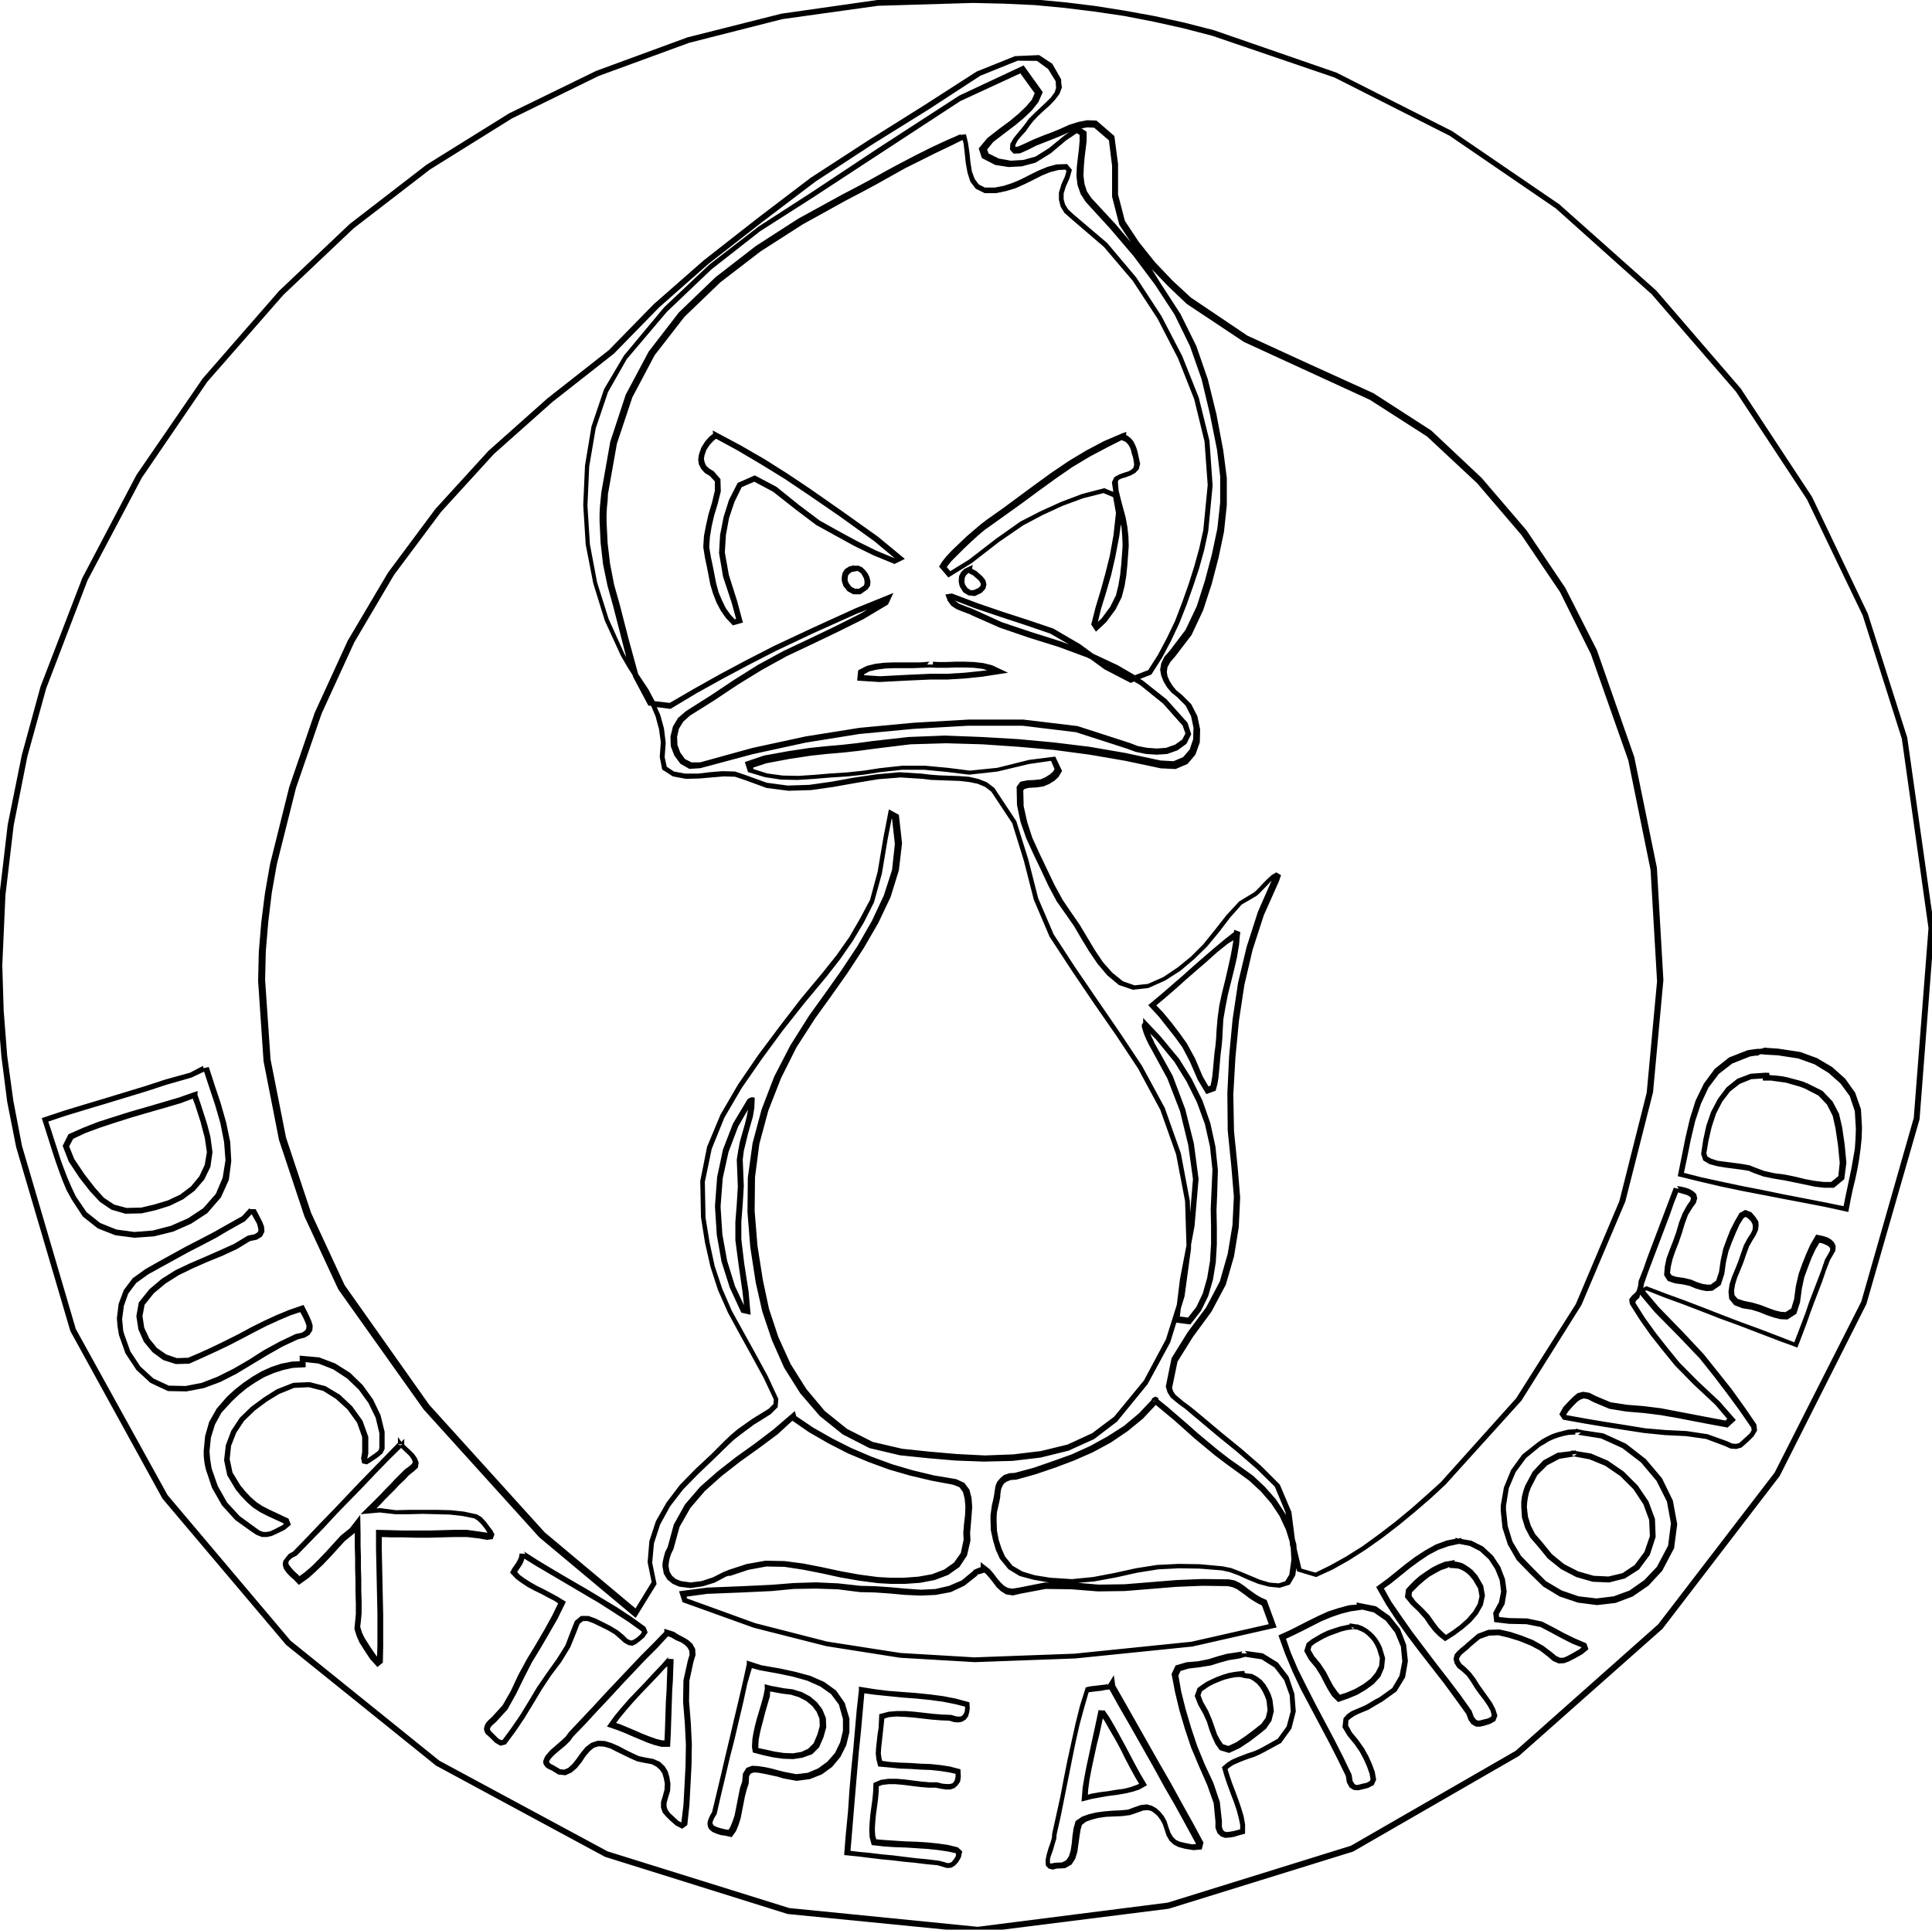 <?xml version="1.0" encoding="UTF-8" standalone="no"?>
<!-- Created with Inkscape (http://www.inkscape.org/) -->

<svg
   xmlns:dc="http://purl.org/dc/elements/1.1/"
   xmlns:cc="http://creativecommons.org/ns#"
   xmlns:rdf="http://www.w3.org/1999/02/22-rdf-syntax-ns#"
   xmlns:svg="http://www.w3.org/2000/svg"
   xmlns="http://www.w3.org/2000/svg"
   xmlns:sodipodi="http://sodipodi.sourceforge.net/DTD/sodipodi-0.dtd"
   xmlns:inkscape="http://www.inkscape.org/namespaces/inkscape"
   width="11.011mm"
   height="11mm"
   viewBox="0 0 11.011 11"
   version="1.1"
   id="svg8"
   inkscape:version="0.92.2 (5c3e80d, 2017-08-06)"
   sodipodi:docname="madduckapproved-15x15-lesspoints.svg">
  <defs
     id="defs2">
    <path
       style="fill:none;stroke:#000000;stroke-width:0.265px;stroke-linecap:butt;stroke-linejoin:miter;stroke-opacity:1"
       d="m -225.736,130.019 c 3.052,52.949 77.004,60.259 84.667,4.005"
       id="path72-6"
       inkscape:connector-curvature="0"
       sodipodi:nodetypes="cc" />
  </defs>
  <sodipodi:namedview
     id="base"
     pagecolor="#ffffff"
     bordercolor="#666666"
     borderopacity="1.0"
     inkscape:pageopacity="0.0"
     inkscape:pageshadow="2"
     inkscape:zoom="31.678384"
     inkscape:cx="8.8945132"
     inkscape:cy="26.671758"
     inkscape:document-units="mm"
     inkscape:current-layer="layer1"
     showgrid="false"
     inkscape:window-width="3142"
     inkscape:window-height="2004"
     inkscape:window-x="157"
     inkscape:window-y="0"
     inkscape:window-maximized="0"
     fit-margin-top="0"
     fit-margin-left="0"
     fit-margin-right="0"
     fit-margin-bottom="0" />
  <g
     inkscape:label="SilkS"
     inkscape:groupmode="layer"
     id="layer1"
     transform="translate(-3.371,-286.016)"
     style="display:inline">
    <flowRoot
       xml:space="preserve"
       id="flowRoot255"
       style="font-style:normal;font-weight:normal;font-size:40px;line-height:1.25;font-family:sans-serif;letter-spacing:0px;word-spacing:0px;fill:#000000;fill-opacity:1;stroke:none"
       transform="scale(0.265)"><flowRegion
         id="flowRegion257"><rect
           id="rect259"
           width="483.863"
           height="472.246"
           x="-956.614"
           y="114.387" /></flowRegion><flowPara
         id="flowPara261"></flowPara></flowRoot>    <path
       style="color:#000000;font-style:normal;font-variant:normal;font-weight:normal;font-stretch:normal;font-size:medium;line-height:normal;font-family:sans-serif;font-variant-ligatures:normal;font-variant-position:normal;font-variant-caps:normal;font-variant-numeric:normal;font-variant-alternates:normal;font-feature-settings:normal;text-indent:0;text-align:start;text-decoration:none;text-decoration-line:none;text-decoration-style:solid;text-decoration-color:#000000;letter-spacing:normal;word-spacing:normal;text-transform:none;writing-mode:lr-tb;direction:ltr;text-orientation:mixed;dominant-baseline:auto;baseline-shift:baseline;text-anchor:start;white-space:normal;shape-padding:0;clip-rule:nonzero;display:inline;overflow:visible;visibility:visible;opacity:1;isolation:auto;mix-blend-mode:normal;color-interpolation:sRGB;color-interpolation-filters:linearRGB;solid-color:#000000;solid-opacity:1;vector-effect:none;fill-opacity:1;fill-rule:nonzero;stroke:none;stroke-width:0.033;stroke-linecap:butt;stroke-linejoin:miter;stroke-miterlimit:4;stroke-dasharray:none;stroke-dashoffset:0;stroke-opacity:1;color-rendering:auto;image-rendering:auto;shape-rendering:auto;text-rendering:auto;enable-background:accumulate"
       d="m 8.926,286 -0.555,0.016 -0.547,0.078 -0.535,0.135 -0.52,0.191 -0.496,0.242 -0.471,0.293 -0.438,0.338 -0.402,0.381 -0.436,0.5 -0.377,0.549 -0.309,0.588 -0.238,0.619 -0.107,0.391 -0.08,0.396 -0.047,0.4 -0.016,0.402 0.006,0.26 0.021,0.26 0.033,0.258 0.051,0.258 0.309,1.049 0.525,0.955 0.705,0.834 0.854,0.688 0.963,0.52 1.041,0.326 1.084,0.107 1.088,-0.137 1.051,-0.326 0.945,-0.545 0.818,-0.725 0.668,-0.871 0.494,-0.98 0.303,-1.053 0.084,-1.088 -0.154,-1.088 -0.225,-0.707 -0.318,-0.666 -0.406,-0.617 -0.482,-0.559 -0.553,-0.492 -0.609,-0.416 -0.66,-0.334 -0.699,-0.242 -0.168,-0.043 -0.168,-0.037 -0.17,-0.031 -0.17,-0.027 -0.172,-0.021 -0.172,-0.016 -0.172,-0.008 -0.156,-0.004 z m -0.018,0.033 h 0.018 l 0.17,0.004 0.172,0.008 0.17,0.016 0.17,0.021 0.17,0.025 0.17,0.033 0.166,0.037 0.166,0.043 0.697,0.238 0.656,0.332 0.605,0.414 0.547,0.49 0.48,0.555 0.404,0.613 0.318,0.662 0.223,0.703 0.152,1.08 -0.084,1.082 -0.299,1.047 -0.494,0.975 -0.664,0.865 -0.812,0.721 -0.939,0.541 -1.043,0.324 L 8.943,297 7.869,296.893 6.834,296.57 5.875,296.053 5.027,295.369 4.326,294.539 3.803,293.592 l -0.307,-1.045 -0.049,-0.256 -0.035,-0.256 -0.02,-0.258 -0.008,-0.258 0.018,-0.4 0.047,-0.398 0.078,-0.393 0.107,-0.387 0.236,-0.617 0.309,-0.584 0.373,-0.547 0.434,-0.496 0.4,-0.379 0.436,-0.336 0.467,-0.291 0.494,-0.242 0.516,-0.189 0.531,-0.135 0.545,-0.076 z m 0.385,0.297 -0.137,0.006 -0.219,0.088 -0.297,0.191 -0.32,0.201 -0.328,0.213 -0.301,0.229 -0.309,0.242 -0.285,0.25 -0.256,0.262 -0.35,0.275 -0.336,0.299 -0.303,0.332 -0.27,0.363 -0.229,0.387 -0.188,0.41 -0.146,0.426 -0.109,0.438 -0.029,0.166 -0.021,0.166 -0.014,0.168 -0.004,0.166 0.031,0.457 0.088,0.449 0.145,0.436 0.193,0.416 0.486,0.684 0.66,0.73 0.549,0.459 0.119,-0.193 -0.025,-0.121 0.01,-0.111 0.035,-0.107 0.057,-0.104 0.074,-0.096 0.086,-0.088 0.088,-0.084 0.082,-0.08 0.033,-0.031 0.037,-0.029 0.039,-0.029 0.039,-0.029 0.047,-0.029 0.049,-0.031 0.039,-0.039 0.004,-0.047 -0.061,-0.131 -0.068,-0.125 -0.068,-0.123 -0.068,-0.123 -0.055,-0.127 -0.043,-0.129 -0.029,-0.135 -0.023,-0.141 -0.004,-0.203 0.039,-0.188 0.072,-0.178 0.098,-0.168 0.115,-0.166 0.119,-0.162 0.125,-0.158 0.125,-0.15 0.078,-0.1 0.072,-0.104 0.064,-0.107 0.057,-0.113 0.045,-0.164 0.033,-0.197 0.023,-0.117 0.002,0.002 0.016,0.143 -0.016,0.148 -0.047,0.146 -0.068,0.145 -0.082,0.143 -0.092,0.139 -0.094,0.133 -0.09,0.125 -0.107,0.17 -0.092,0.178 -0.072,0.188 -0.051,0.191 -0.027,0.197 -0.002,0.197 0.016,0.199 0.031,0.201 0.037,0.164 0.055,0.164 0.07,0.158 0.092,0.146 0.111,0.129 0.131,0.105 0.152,0.078 0.174,0.041 0.154,0.016 0.162,0.014 0.162,0.006 0.164,-0.004 0.16,-0.019 0.158,-0.039 0.146,-0.066 0.131,-0.1 0.174,-0.213 0.129,-0.238 0.035,-0.113 0.08,0.01 0.061,-0.078 0.041,-0.084 0.027,-0.094 0.016,-0.098 0.006,-0.102 v -0.1 l -0.002,-0.096 0.004,-0.092 0.004,-0.135 -0.014,-0.135 -0.029,-0.133 -0.045,-0.129 -0.061,-0.123 -0.072,-0.115 -0.107,-0.129 -0.098,-0.104 v 0.029 l -0.006,0.004 -0.002,0.012 0.002,0.012 0.004,0.012 0.004,0.014 0.006,0.016 0.01,0.023 0.01,0.021 0.008,0.016 0.004,0.006 0.098,0.18 0.072,0.186 0.047,0.193 0.027,0.195 -0.016,0.191 -0.002,-0.068 -0.051,-0.27 -0.092,-0.26 -0.129,-0.238 -0.125,-0.188 -0.129,-0.188 -0.127,-0.186 -0.123,-0.189 -0.088,-0.205 -0.057,-0.223 -0.068,-0.217 -0.125,-0.189 -0.043,-0.033 -0.049,-0.019 -0.053,-0.012 -0.055,-0.004 -0.057,-0.002 -0.055,-0.002 -0.053,-0.004 -0.049,-0.006 -0.127,-0.008 -0.131,0.012 -0.129,0.019 -0.127,0.023 -0.127,0.018 -0.123,0.004 -0.119,-0.016 -0.119,-0.043 -0.062,-0.021 -0.072,-0.002 -0.072,0.006 -0.068,0.008 h -0.072 l -0.064,-0.012 -0.041,-0.027 -0.012,-0.055 0.006,-0.082 -0.01,-0.082 -0.021,-0.076 -0.02,-0.045 0.078,0.01 0.15,-0.09 0.148,-0.082 0.15,-0.08 0.152,-0.078 0.211,-0.1 0.252,-0.113 0.059,-0.023 -0.043,0.025 -0.143,0.072 -0.146,0.07 -0.148,0.07 -0.143,0.078 -0.137,0.086 -0.135,0.09 -0.139,0.088 -0.045,0.039 -0.029,0.049 -0.014,0.057 0.002,0.055 0.02,0.053 0.035,0.047 0.051,0.029 0.062,-0.004 0.299,-0.08 0.303,-0.066 0.305,-0.049 0.307,-0.029 0.311,-0.018 h 0.312 l 0.305,0.037 0.291,0.094 0.049,0.018 0.059,0.012 0.061,0.004 0.059,-0.004 0.059,-0.021 0.051,-0.037 0.027,-0.055 -0.021,-0.065 -0.119,-0.133 -0.135,-0.107 -0.016,-0.01 0.064,-0.025 0.061,-0.096 0.051,-0.096 0.047,-0.1 0.041,-0.104 0.037,-0.104 0.035,-0.105 0.029,-0.105 0.023,-0.107 0.025,-0.26 -0.018,-0.256 -0.061,-0.246 -0.094,-0.236 -0.119,-0.229 -0.143,-0.219 -0.166,-0.197 -0.193,-0.164 -0.029,-0.027 -0.018,-0.029 -0.008,-0.029 v -0.033 l 0.012,-0.039 0.021,-0.047 0.014,-0.049 -0.027,-0.033 -0.061,0.002 -0.051,0.014 -0.051,0.021 -0.051,0.025 -0.049,0.025 -0.049,0.021 -0.049,0.016 -0.051,0.01 h -0.057 l -0.035,-0.018 -0.023,-0.031 -0.016,-0.043 -0.008,-0.051 -0.006,-0.057 -0.008,-0.055 -0.012,-0.049 -0.031,0.004 v -0.004 l -0.08,0.035 -0.088,0.041 -0.086,0.043 -0.086,0.045 -0.084,0.045 -0.084,0.047 -0.084,0.045 -0.086,0.045 -0.246,0.135 -0.242,0.156 -0.23,0.178 -0.209,0.201 -0.172,0.223 -0.131,0.246 -0.088,0.268 -0.051,0.289 -0.004,0.041 -0.004,0.041 -0.002,0.041 v 0.041 l 0.006,0.123 0.014,0.123 0.025,0.121 0.033,0.119 0.049,0.191 0.025,0.098 -0.01,-0.018 -0.09,-0.199 -0.066,-0.209 -0.041,-0.217 -0.014,-0.221 0.01,-0.223 0.037,-0.217 0.07,-0.207 0.107,-0.188 0.229,-0.27 0.254,-0.242 0.277,-0.217 0.299,-0.191 0.391,-0.256 0.451,-0.295 0.342,-0.158 0.082,0.113 -0.016,0.037 -0.033,0.039 -0.043,0.041 -0.049,0.041 -0.061,0.045 -0.068,0.053 -0.049,0.059 0.018,0.055 0.076,0.039 0.076,0.012 0.076,-0.004 0.078,-0.021 0.086,-0.053 0.088,-0.074 0.061,-0.041 0.016,0.01 v 0.033 l -0.004,0.047 -0.006,0.049 -0.006,0.053 -0.002,0.053 0.006,0.051 0.018,0.051 0.029,0.045 0.139,0.152 0.133,0.156 0.123,0.164 0.111,0.17 0.088,0.18 0.066,0.188 0.047,0.197 0.041,0.205 0.018,0.152 v 0.15 l -0.016,0.148 -0.031,0.146 -0.039,0.148 -0.047,0.148 -0.064,0.135 -0.09,0.119 -0.031,0.035 -0.018,0.037 -0.006,0.037 0.006,0.033 0.014,0.035 0.02,0.033 0.025,0.029 0.031,0.025 0.049,0.049 0.031,0.06 0.014,0.066 -0.002,0.066 -0.02,0.059 -0.037,0.043 -0.055,0.023 -0.074,-0.004 -0.201,-0.043 -0.203,-0.035 -0.205,-0.025 -0.205,-0.019 -0.207,-0.012 -0.207,-0.008 -0.207,0.008 -0.205,0.023 -0.088,0.012 -0.09,0.01 -0.092,0.008 -0.094,0.01 -0.119,0.018 -0.137,0.025 -0.109,0.037 0.018,0.057 0.096,0.029 0.092,0.014 0.094,0.002 0.094,-0.006 0.096,-0.008 0.094,-0.006 0.094,-0.01 0.09,-0.014 0.127,-0.014 h 0.127 l 0.127,0.012 0.129,0.016 0.162,-0.018 0.18,-0.043 0.125,-0.018 0.02,0.047 -0.008,0.014 -0.018,0.016 -0.025,0.016 -0.027,0.012 -0.035,0.004 -0.041,0.002 -0.041,0.008 -0.021,0.029 0.002,0.104 0.02,0.096 0.033,0.094 0.041,0.09 0.043,0.09 0.043,0.092 0.047,0.088 0.055,0.078 0.043,0.062 0.041,0.07 0.045,0.074 0.049,0.072 0.055,0.065 0.066,0.055 0.08,0.027 0.088,-0.01 0.096,-0.043 0.086,-0.055 0.078,-0.066 0.074,-0.072 0.068,-0.082 0.064,-0.084 0.066,-0.074 0.084,-0.049 0.014,-0.012 0.02,-0.021 0.023,-0.023 0.023,-0.025 0.006,-0.006 -0.078,0.178 -0.064,0.199 -0.049,0.205 -0.031,0.207 -0.02,0.211 -0.01,0.211 0.002,0.213 0.021,0.209 0.014,0.168 -0.008,0.164 -0.027,0.162 -0.045,0.158 -0.078,0.148 -0.105,0.141 -0.092,0.148 -0.033,0.162 0.01,0.033 0.018,0.029 0.027,0.023 0.027,0.021 0.029,0.021 0.027,0.023 0.025,0.021 0.023,0.019 0.107,0.09 0.113,0.092 0.113,0.098 0.102,0.1 0.061,0.146 0.002,0.018 -0.006,-0.014 -0.051,-0.078 -0.062,-0.07 -0.068,-0.064 -0.074,-0.053 -0.061,-0.043 -0.061,-0.047 -0.059,-0.049 -0.059,-0.049 -0.057,-0.051 -0.057,-0.049 -0.059,-0.051 -0.051,-0.041 -0.002,-0.01 -0.016,-0.008 -0.012,0.006 -0.006,0.004 -0.002,0.004 -0.004,0.008 -0.07,0.074 -0.086,0.072 -0.094,0.06 -0.1,0.055 -0.104,0.047 -0.109,0.039 -0.107,0.037 -0.107,0.029 -0.031,0.002 -0.031,0.01 -0.021,0.018 -0.018,0.021 -0.01,0.025 -0.004,0.027 -0.004,0.027 -0.006,0.029 -0.006,0.025 -0.004,0.029 -0.004,0.029 v 0.029 l 0.002,0.057 0.012,0.055 0.016,0.055 0.023,0.051 0.049,0.06 0.064,0.039 0.078,0.021 0.09,0.016 h -0.025 l -0.146,0.029 -0.037,0.006 -0.027,-0.004 -0.021,-0.012 -0.02,-0.019 -0.02,-0.023 -0.02,-0.027 -0.021,-0.025 -0.053,-0.041 v 0.029 l -0.008,0.002 -0.01,0.004 -0.01,0.004 -0.012,0.006 -0.004,0.006 -0.064,0.053 -0.072,0.031 -0.078,0.018 -0.082,0.004 -0.086,-0.006 -0.088,-0.008 -0.088,-0.006 -0.082,-0.002 -0.127,-0.014 -0.127,-0.006 -0.127,0.004 -0.125,0.01 -0.168,0.008 -0.201,0.008 -0.16,0.021 0.02,0.062 0.406,0.146 0.414,0.105 0.42,0.066 0.426,0.025 0.572,-0.021 0.668,-0.068 0.48,-0.109 -0.057,-0.156 -0.031,-0.014 -0.025,-0.014 -0.023,-0.016 -0.025,-0.018 -0.023,-0.018 -0.027,-0.018 -0.029,-0.014 -0.033,-0.006 -0.15,-0.002 -0.148,0.006 -0.148,0.012 -0.148,0.012 -0.148,0.002 -0.117,-0.01 0.092,-0.008 0.125,-0.023 0.121,-0.027 0.119,-0.019 0.119,-0.006 0.119,0.002 0.125,0.01 0.045,0.01 0.051,0.019 0.055,0.025 0.057,0.023 0.061,0.016 0.061,0.006 0.057,-0.018 0.031,-0.053 0.006,-0.041 0.004,0.018 0.109,0.033 0.094,-0.043 0.094,-0.053 0.094,-0.06 0.096,-0.068 0.096,-0.074 0.092,-0.076 0.088,-0.076 0.082,-0.076 0.434,-0.48 0.342,-0.545 0.25,-0.59 0.158,-0.623 0.059,-0.639 -0.037,-0.641 -0.129,-0.631 -0.213,-0.609 -0.18,-0.355 -0.221,-0.328 -0.256,-0.299 -0.287,-0.27 -0.33,-0.213 -0.361,-0.164 -0.357,-0.164 -0.322,-0.217 -0.104,-0.096 -0.1,-0.105 -0.092,-0.115 -0.08,-0.121 -0.039,-0.15 v -0.174 l -0.021,-0.16 -0.102,-0.088 -0.053,-0.002 -0.051,0.01 -0.051,0.016 -0.051,0.023 -0.051,0.021 -0.051,0.019 -0.051,0.021 -0.045,0.021 -0.043,0.019 -0.014,0.002 -0.002,-0.002 0.002,-0.012 0.012,-0.023 0.021,-0.025 0.025,-0.027 0.02,-0.029 0.021,-0.027 0.027,-0.029 0.033,-0.031 0.035,-0.031 0.031,-0.033 0.025,-0.033 0.014,-0.037 -0.004,-0.027 v -0.002 -0.002 -0.002 -0.002 -0.002 -0.002 -0.002 l -0.002,-0.008 -0.049,-0.086 z m -0.012,0.033 0.064,0.047 0.043,0.07 v 0.002 0.002 0.002 0.002 0.002 0.002 l 0.002,0.025 -0.008,0.025 -0.021,0.029 -0.029,0.029 -0.033,0.031 -0.033,0.031 -0.031,0.031 -0.021,0.029 -0.021,0.027 -0.023,0.027 -0.023,0.029 -0.018,0.031 -0.002,0.033 0.021,0.023 0.037,-0.002 0.047,-0.021 0.045,-0.023 0.049,-0.019 0.053,-0.021 0.051,-0.021 0.035,-0.016 -0.027,0.019 -0.088,0.072 -0.078,0.049 -0.07,0.019 -0.07,0.004 -0.068,-0.012 -0.059,-0.029 -0.008,-0.023 0.035,-0.043 0.064,-0.049 0.062,-0.047 0.049,-0.041 0.045,-0.043 0.037,-0.047 0.025,-0.057 -0.109,-0.152 -0.367,0.172 -0.455,0.295 -0.389,0.258 -0.299,0.193 -0.281,0.217 -0.258,0.244 -0.229,0.275 -0.113,0.191 -0.072,0.213 -0.037,0.223 -0.01,0.225 0.014,0.225 0.043,0.221 0.066,0.213 0.092,0.201 0.041,0.07 0.025,0.039 0.004,0.012 0.086,0.162 0.016,0.002 0.025,0.059 0.02,0.074 0.01,0.074 -0.006,0.084 0.014,0.072 0.061,0.039 0.074,0.014 0.076,-0.002 0.07,-0.006 0.07,-0.006 0.064,0.002 0.057,0.019 0.123,0.045 0.125,0.016 0.129,-0.004 0.127,-0.018 0.129,-0.023 0.127,-0.021 0.127,-0.01 0.125,0.008 0.049,0.006 0.053,0.002 0.057,0.002 0.055,0.002 0.051,0.006 0.049,0.01 0.043,0.018 0.035,0.027 0.119,0.18 0.066,0.213 0.057,0.223 0.09,0.211 0.125,0.191 0.127,0.188 0.129,0.186 0.123,0.186 0.127,0.236 0.09,0.254 0.051,0.266 0.008,0.252 -0.037,0.193 -0.018,0.146 -0.062,0.197 -0.125,0.234 -0.17,0.207 -0.125,0.094 -0.141,0.065 -0.152,0.037 -0.158,0.019 -0.16,0.006 -0.16,-0.008 -0.16,-0.014 -0.152,-0.016 -0.168,-0.039 -0.146,-0.074 -0.127,-0.102 -0.105,-0.125 -0.09,-0.143 -0.07,-0.154 -0.053,-0.16 -0.035,-0.164 -0.031,-0.197 -0.016,-0.197 0.002,-0.193 0.025,-0.191 0.051,-0.189 0.072,-0.184 0.088,-0.176 0.107,-0.166 0.09,-0.125 0.094,-0.133 0.092,-0.141 0.084,-0.145 0.07,-0.148 0.047,-0.152 0.018,-0.154 -0.018,-0.162 -0.057,-0.031 -0.031,0.16 -0.033,0.195 -0.043,0.16 -0.057,0.107 -0.062,0.107 -0.072,0.102 -0.078,0.098 -0.125,0.15 -0.123,0.16 -0.121,0.162 -0.115,0.168 -0.1,0.172 -0.076,0.182 -0.039,0.195 0.004,0.207 0.023,0.145 0.031,0.137 0.043,0.133 0.057,0.129 0.068,0.125 0.068,0.123 0.068,0.125 0.057,0.121 -0.002,0.027 -0.027,0.027 -0.047,0.029 -0.047,0.029 -0.041,0.029 -0.041,0.029 -0.037,0.031 -0.035,0.033 -0.08,0.08 -0.09,0.084 -0.088,0.09 -0.076,0.1 -0.061,0.107 -0.037,0.113 -0.01,0.121 0.023,0.113 -0.092,0.15 -0.518,-0.434 -0.658,-0.727 -0.482,-0.682 -0.191,-0.412 -0.143,-0.43 -0.088,-0.445 -0.031,-0.453 0.004,-0.164 0.014,-0.166 0.02,-0.166 0.029,-0.164 0.109,-0.434 0.146,-0.424 0.186,-0.406 0.227,-0.385 0.268,-0.359 0.301,-0.33 0.334,-0.297 0.35,-0.275 0.258,-0.264 0.281,-0.248 0.311,-0.242 0.299,-0.227 0.326,-0.213 0.32,-0.199 0.293,-0.191 0.213,-0.086 z m 0.287,0.379 0.039,0.002 0.084,0.072 0.018,0.145 v 0.176 l 0.041,0.16 0.066,0.1 -0.086,-0.102 -0.139,-0.15 -0.025,-0.037 -0.014,-0.043 -0.006,-0.047 0.002,-0.049 0.004,-0.051 0.006,-0.049 0.006,-0.049 v -0.053 l -0.029,-0.019 z m -0.711,0.072 0.006,0.021 0.006,0.053 0.006,0.057 0.01,0.055 0.016,0.051 0.031,0.041 0.051,0.025 h 0.066 l 0.057,-0.012 0.053,-0.016 0.051,-0.023 0.051,-0.025 0.049,-0.025 0.047,-0.019 0.047,-0.012 0.039,-0.002 0.006,0.008 -0.008,0.029 -0.021,0.047 -0.014,0.047 v 0.041 l 0.01,0.039 0.021,0.035 0.035,0.031 0.191,0.164 0.164,0.193 0.141,0.215 0.117,0.227 0.092,0.232 0.059,0.242 0.018,0.248 -0.025,0.256 -0.023,0.104 -0.029,0.105 -0.033,0.104 -0.037,0.104 -0.039,0.102 -0.047,0.098 -0.051,0.096 -0.055,0.086 -0.076,0.029 -0.098,-0.057 -0.141,-0.066 -0.072,-0.053 -0.154,-0.09 -0.145,-0.049 -0.145,-0.047 -0.143,-0.049 -0.145,-0.055 -0.037,0.006 0.014,0.037 0.02,0.027 0.029,0.019 0.029,0.012 0.027,0.01 0.021,0.008 0.016,0.008 0.154,0.068 0.166,0.057 0.17,0.053 0.162,0.06 0.02,0.01 0.078,0.057 0.15,0.078 0.02,-0.008 0.035,0.021 L 10,290.027 l 0.111,0.125 0.016,0.045 -0.018,0.035 -0.041,0.029 -0.051,0.018 -0.053,0.004 -0.055,-0.004 -0.053,-0.01 -0.047,-0.018 -0.297,-0.096 -0.309,-0.037 H 8.891 l -0.312,0.018 -0.309,0.029 -0.307,0.049 -0.305,0.066 -0.297,0.082 H 7.312 l -0.037,-0.019 -0.027,-0.037 -0.016,-0.043 -0.002,-0.047 0.01,-0.045 0.025,-0.041 0.039,-0.035 0.137,-0.086 0.135,-0.09 0.137,-0.084 0.141,-0.078 L 8,289.688 l 0.146,-0.07 0.145,-0.072 0.141,-0.084 0.031,-0.066 -0.217,0.088 -0.252,0.115 -0.213,0.1 -0.152,0.078 -0.15,0.08 -0.15,0.084 -0.141,0.082 -0.086,-0.01 -0.035,-0.066 -0.045,-0.068 -0.014,-0.021 -0.055,-0.201 -0.049,-0.191 -0.033,-0.117 -0.023,-0.119 -0.014,-0.119 -0.006,-0.121 v -0.041 l 0.002,-0.039 0.004,-0.039 0.002,-0.039 0.051,-0.287 0.088,-0.264 0.127,-0.24 0.17,-0.219 0.205,-0.197 0.229,-0.176 0.24,-0.154 0.244,-0.135 0.086,-0.045 0.084,-0.045 0.084,-0.047 0.084,-0.047 0.086,-0.043 0.086,-0.043 0.086,-0.041 z m 1.078,0.736 0.094,0.098 0.105,0.1 0.326,0.217 0.361,0.166 0.357,0.164 0.326,0.209 0.285,0.266 0.254,0.297 0.219,0.324 0.176,0.354 0.213,0.605 0.127,0.625 0.037,0.635 -0.059,0.635 -0.156,0.619 -0.248,0.586 -0.34,0.537 -0.43,0.479 -0.082,0.074 -0.086,0.076 -0.092,0.076 -0.094,0.072 -0.094,0.068 -0.094,0.059 -0.092,0.051 -0.08,0.039 -0.08,-0.023 -0.027,-0.113 -0.002,-0.027 -0.008,-0.027 -0.02,-0.156 -0.066,-0.156 -0.107,-0.107 -0.113,-0.098 -0.113,-0.092 -0.107,-0.09 -0.023,-0.019 -0.025,-0.021 -0.029,-0.023 -0.029,-0.021 -0.025,-0.021 -0.023,-0.019 -0.014,-0.021 -0.006,-0.019 0.031,-0.15 0.088,-0.141 0.105,-0.143 0.082,-0.154 0.047,-0.162 0.027,-0.166 0.008,-0.17 -0.014,-0.17 -0.021,-0.207 -0.004,-0.209 0.012,-0.211 0.02,-0.209 0.031,-0.205 0.047,-0.201 0.064,-0.197 0.086,-0.193 0.012,-0.035 -0.027,-0.016 -0.027,0.016 -0.023,0.021 -0.025,0.025 -0.023,0.025 -0.018,0.018 -0.012,0.01 -0.084,0.051 -0.072,0.078 -0.066,0.084 -0.066,0.082 -0.07,0.07 -0.076,0.062 -0.082,0.055 -0.088,0.039 -0.076,0.008 -0.066,-0.023 -0.061,-0.049 -0.053,-0.06 -0.047,-0.07 -0.043,-0.072 -0.043,-0.072 -0.043,-0.062 -0.053,-0.078 -0.047,-0.086 -0.043,-0.09 -0.043,-0.09 -0.041,-0.09 -0.029,-0.09 -0.02,-0.09 -0.002,-0.09 0.008,-0.008 0.025,-0.006 0.041,-0.002 0.041,-0.006 0.033,-0.014 0.029,-0.018 0.023,-0.021 0.021,-0.035 -0.039,-0.082 -0.15,0.019 -0.18,0.045 -0.156,0.016 -0.127,-0.016 -0.129,-0.012 H 8.514 l -0.129,0.014 -0.09,0.014 -0.094,0.01 -0.094,0.006 -0.094,0.008 -0.092,0.006 -0.09,-0.002 -0.088,-0.012 -0.078,-0.025 -0.002,-0.008 0.076,-0.025 0.133,-0.025 0.119,-0.018 0.092,-0.01 0.094,-0.008 0.09,-0.01 0.088,-0.012 0.205,-0.025 0.203,-0.006 0.207,0.006 0.205,0.014 0.203,0.018 0.203,0.027 0.203,0.035 0.203,0.043 0.084,0.004 0.068,-0.029 0.045,-0.053 0.025,-0.07 0.002,-0.074 -0.016,-0.076 -0.035,-0.068 -0.053,-0.053 -0.031,-0.025 -0.021,-0.025 -0.018,-0.029 -0.012,-0.027 -0.004,-0.025 0.004,-0.027 0.016,-0.029 0.027,-0.031 0.094,-0.123 0.066,-0.141 0.049,-0.15 0.039,-0.15 0.031,-0.148 0.016,-0.152 v -0.154 l -0.02,-0.156 -0.039,-0.207 -0.049,-0.199 -0.066,-0.191 -0.09,-0.182 -0.113,-0.174 z m -2.502,0.92 0.002,0.019 -0.021,0.016 -0.025,0.029 -0.021,0.033 -0.012,0.035 -0.002,0.008 -0.002,0.008 v 0.008 l -0.002,0.01 0.004,0.027 0.014,0.027 0.021,0.023 0.027,0.016 0.029,0.031 v 0.053 l -0.016,0.068 -0.02,0.066 -0.014,0.062 -0.012,0.062 -0.004,0.064 0.01,0.062 0.01,0.047 0.01,0.051 0.01,0.053 0.016,0.053 0.02,0.051 0.025,0.047 0.029,0.041 0.039,0.041 0.057,-0.016 -0.033,-0.123 -0.047,-0.148 -0.023,-0.129 0.006,-0.098 0.018,-0.098 0.031,-0.092 0.041,-0.084 0.072,-0.031 0.107,0.057 0.127,0.1 0.119,0.09 0.109,0.06 0.109,0.06 0.109,0.053 0.119,0.049 0.059,-0.029 -0.154,-0.127 -0.205,-0.146 -0.176,-0.123 -0.131,-0.088 -0.133,-0.084 -0.135,-0.078 z m 2.357,0.008 -0.023,0.008 -0.105,0.045 -0.1,0.053 -0.1,0.06 -0.096,0.065 -0.094,0.068 -0.092,0.068 -0.092,0.068 -0.092,0.065 -0.033,0.025 -0.039,0.033 -0.043,0.037 -0.043,0.041 -0.041,0.039 -0.033,0.035 -0.023,0.029 -0.018,0.029 0.053,0.062 0.133,-0.082 0.156,-0.121 0.137,-0.094 0.111,-0.059 0.115,-0.053 0.117,-0.043 0.115,-0.029 0.055,0.023 0.016,0.09 -0.014,0.127 -0.021,0.117 -0.025,0.1 -0.027,0.098 -0.029,0.096 -0.025,0.098 0.027,0.041 0.059,-0.055 0.053,-0.072 0.035,-0.07 0.016,-0.062 0.01,-0.06 0.006,-0.061 0.004,-0.053 0.004,-0.057 -0.002,-0.055 -0.006,-0.053 -0.01,-0.055 -0.014,-0.051 -0.014,-0.053 -0.012,-0.049 -0.004,-0.047 0.004,-0.012 0.016,-0.008 0.027,-0.008 0.027,-0.01 0.025,-0.014 0.02,-0.021 0.008,-0.031 -0.008,-0.037 -0.004,-0.018 -0.004,-0.018 -0.006,-0.019 -0.008,-0.019 -0.01,-0.019 -0.014,-0.016 -0.018,-0.014 -0.008,-0.004 z m -2.338,0.039 0.125,0.068 0.135,0.08 0.133,0.082 0.131,0.088 0.176,0.121 0.203,0.146 0.115,0.096 H 8.469 l -0.104,-0.043 -0.107,-0.053 -0.109,-0.059 -0.107,-0.06 -0.117,-0.088 -0.129,-0.104 -0.123,-0.065 -0.098,0.043 -0.049,0.096 -0.031,0.098 -0.02,0.102 -0.006,0.104 0.023,0.135 0.049,0.148 0.025,0.092 -0.008,0.002 -0.023,-0.025 -0.027,-0.037 -0.021,-0.043 -0.02,-0.047 -0.014,-0.051 -0.01,-0.051 -0.01,-0.051 -0.01,-0.047 -0.01,-0.059 0.004,-0.059 0.01,-0.06 0.014,-0.061 0.02,-0.066 0.018,-0.072 -0.002,-0.07 -0.039,-0.045 -0.027,-0.016 -0.016,-0.016 -0.008,-0.018 -0.004,-0.019 v -0.006 l 0.002,-0.006 v -0.006 l 0.002,-0.006 0.01,-0.029 0.018,-0.027 0.021,-0.023 z m 2.311,0.008 0.02,0.008 0.01,0.008 0.01,0.012 0.008,0.014 0.006,0.016 0.004,0.018 0.006,0.018 0.004,0.018 0.004,0.027 -0.004,0.018 -0.01,0.01 -0.016,0.01 -0.025,0.008 -0.029,0.01 -0.029,0.016 -0.014,0.029 0.008,0.055 -0.051,-0.021 -0.127,0.033 -0.119,0.045 -0.117,0.053 -0.115,0.059 -0.139,0.098 -0.154,0.119 -0.107,0.066 -0.02,-0.023 0.004,-0.006 0.021,-0.027 0.033,-0.033 0.039,-0.039 0.041,-0.039 0.043,-0.039 0.037,-0.031 0.033,-0.023 0.092,-0.066 0.092,-0.066 0.092,-0.068 0.094,-0.068 0.094,-0.065 0.098,-0.059 0.1,-0.053 z m -0.004,0.48 0.004,0.019 0.004,0.051 0.002,0.053 -0.004,0.055 -0.004,0.053 -0.006,0.057 -0.01,0.06 -0.014,0.057 -0.033,0.066 -0.049,0.066 -0.021,0.019 0.018,-0.074 0.029,-0.094 0.029,-0.1 0.023,-0.1 0.023,-0.121 z m -0.844,0.232 -0.023,0.01 -0.025,0.012 -0.018,0.018 -0.012,0.023 -0.002,0.023 v 0.01 l 0.002,0.01 0.002,0.01 0.004,0.01 0.018,0.029 0.029,0.018 0.037,0.004 0.039,-0.019 0.021,-0.023 0.006,-0.025 -0.006,-0.023 -0.016,-0.021 -0.018,-0.016 -0.018,-0.016 -0.02,-0.01 -0.004,-0.004 z m -0.686,0.002 v 0.002 l -0.018,0.004 -0.025,0.016 -0.014,0.023 -0.004,0.025 v 0.014 l 0.002,0.01 0.004,0.012 0.004,0.012 0.023,0.029 0.033,0.018 h 0.041 l 0.041,-0.029 0.014,-0.021 0.002,-0.023 -0.006,-0.025 -0.01,-0.021 -0.014,-0.018 -0.016,-0.016 -0.021,-0.01 h -0.023 z m 0.033,0.031 v 0.002 h -0.004 l 0.01,0.004 0.012,0.01 0.008,0.014 0.008,0.016 0.002,0.016 v 0.012 l -0.004,0.01 -0.027,0.018 h -0.023 l -0.02,-0.01 -0.016,-0.021 -0.002,-0.006 -0.004,-0.008 v -0.008 -0.006 l 0.002,-0.016 0.008,-0.01 0.012,-0.01 z m 0.631,0.012 0.004,0.004 0.02,0.01 0.016,0.014 0.016,0.014 0.008,0.012 0.004,0.01 -0.002,0.01 -0.012,0.012 -0.027,0.012 h -0.018 l -0.018,-0.012 -0.012,-0.018 -0.002,-0.006 -0.002,-0.006 v -0.008 -0.006 l 0.002,-0.016 0.006,-0.012 0.01,-0.01 z m -0.084,0.156 0.117,0.045 0.145,0.049 0.143,0.047 0.143,0.049 0.107,0.062 -0.051,-0.019 -0.168,-0.053 -0.164,-0.055 -0.154,-0.07 -0.018,-0.008 -0.023,-0.008 -0.025,-0.01 -0.025,-0.01 -0.021,-0.016 z m -0.141,0.35 -0.049,0.004 h -0.049 -0.053 -0.053 l -0.053,0.002 -0.051,0.006 -0.049,0.012 -0.049,0.025 -0.006,0.059 0.127,0.008 0.154,-0.008 0.133,-0.006 h 0.098 l 0.1,-0.006 0.098,-0.01 0.15,-0.023 -0.092,-0.043 -0.049,-0.012 -0.053,-0.006 -0.053,-0.002 h -0.053 l -0.053,0.002 H 8.719 l -0.031,-0.002 v 0.016 h -0.033 z m 0,0.033 0.047,0.002 h 0.051 l 0.053,-0.002 h 0.053 l 0.051,0.002 0.049,0.006 0.025,0.008 -0.033,0.004 -0.096,0.01 -0.098,0.006 H 8.672 l -0.133,0.006 -0.152,0.008 -0.092,-0.006 0.002,-0.006 0.029,-0.016 0.043,-0.01 0.047,-0.006 0.051,-0.002 h 0.053 0.053 l 0.051,-0.002 z m 1.738,1.496 -0.002,0.002 v 0.002 0.002 0.004 0.002 l -0.057,0.045 -0.061,0.051 -0.059,0.051 -0.061,0.053 -0.059,0.053 -0.059,0.051 -0.059,0.051 -0.074,0.062 0.061,0.066 0.045,0.057 0.045,0.057 0.043,0.059 0.043,0.082 0.045,0.104 0.049,0.082 0.053,-0.019 0.01,-0.037 0.006,-0.035 0.004,-0.041 0.004,-0.045 0.004,-0.045 0.006,-0.047 0.004,-0.043 0.002,-0.041 0.004,-0.072 0.012,-0.07 0.014,-0.072 0.018,-0.072 0.018,-0.072 0.016,-0.07 0.012,-0.072 0.004,-0.049 v -0.002 l 0.002,-0.008 v -0.002 -0.006 -0.004 z m -0.006,0.059 -0.002,0.016 -0.012,0.068 -0.016,0.072 -0.016,0.07 -0.018,0.072 -0.016,0.074 -0.01,0.074 -0.006,0.072 -0.002,0.041 -0.004,0.043 -0.006,0.045 -0.004,0.045 -0.004,0.045 -0.004,0.039 -0.006,0.035 -0.004,0.018 -0.012,0.004 -0.033,-0.057 -0.043,-0.102 -0.047,-0.086 -0.043,-0.06 -0.045,-0.059 -0.047,-0.057 -0.039,-0.041 0.049,-0.041 0.059,-0.051 0.059,-0.053 0.061,-0.053 0.059,-0.051 0.059,-0.053 0.061,-0.049 z m -0.498,0.465 0.002,0.002 h -0.004 z m 0.025,0.068 0.033,0.033 0.104,0.127 0.07,0.113 0.059,0.119 0.045,0.123 0.029,0.129 0.014,0.131 -0.006,0.135 -0.004,0.09 0.002,0.098 v 0.1 l -0.006,0.098 -0.016,0.096 -0.025,0.088 -0.037,0.078 -0.047,0.06 -0.047,-0.006 0.006,-0.047 0.021,-0.068 0.037,-0.273 v -0.021 l 0.02,-0.107 0.023,-0.268 -0.027,-0.203 -0.049,-0.195 -0.072,-0.191 -0.1,-0.18 -0.004,-0.006 -0.006,-0.016 -0.01,-0.019 z m 3.488,0.084 -0.014,0.002 h -0.014 l -0.016,0.002 -0.014,0.002 -0.014,0.002 -0.012,0.002 -0.105,0.041 -0.082,0.065 -0.062,0.084 -0.047,0.096 -0.033,0.105 -0.025,0.107 -0.021,0.105 -0.023,0.115 0.127,0.031 0.115,0.027 0.119,0.025 0.119,0.023 0.119,0.023 0.121,0.023 0.119,0.023 0.133,0.029 0.014,-0.074 0.012,-0.057 0.014,-0.057 0.012,-0.057 0.01,-0.057 0.008,-0.059 0.006,-0.059 0.002,-0.061 -0.006,-0.105 -0.033,-0.094 -0.057,-0.08 -0.074,-0.066 -0.086,-0.051 -0.096,-0.035 -0.125,-0.019 -0.059,-0.004 -0.02,-0.002 z m -0.012,0.033 h 0.012 l 0.016,0.002 0.072,0.004 0.117,0.018 0.092,0.033 0.08,0.049 0.068,0.06 0.053,0.072 0.029,0.086 0.006,0.102 -0.002,0.057 -0.004,0.057 -0.01,0.057 -0.01,0.057 -0.012,0.057 -0.012,0.057 -0.012,0.057 -0.008,0.041 -0.102,-0.021 -0.119,-0.023 -0.119,-0.023 -0.121,-0.025 -0.119,-0.023 -0.117,-0.025 -0.115,-0.025 -0.098,-0.025 0.018,-0.084 0.021,-0.105 0.025,-0.105 0.033,-0.1 0.043,-0.092 0.059,-0.078 0.076,-0.059 0.098,-0.039 0.008,-0.002 0.012,-0.002 0.014,-0.002 h 0.014 z m -8.875,0.066 -0.074,0.039 -0.141,0.039 -0.113,0.037 -0.115,0.035 -0.115,0.035 -0.117,0.035 -0.115,0.035 -0.129,0.043 0.023,0.072 0.018,0.057 0.018,0.057 0.018,0.055 0.02,0.057 0.021,0.057 0.023,0.055 0.029,0.053 0.064,0.098 0.086,0.068 0.1,0.039 0.109,0.014 0.111,-0.008 0.109,-0.027 0.102,-0.045 0.092,-0.06 0.078,-0.09 0.045,-0.1 0.014,-0.107 -0.006,-0.109 -0.023,-0.111 -0.031,-0.109 -0.035,-0.105 -0.033,-0.102 -0.031,0.006 z m 0.006,0.033 0.027,0.082 0.035,0.105 0.031,0.107 0.021,0.107 0.008,0.104 -0.016,0.1 -0.039,0.092 -0.072,0.082 -0.086,0.057 -0.098,0.043 -0.104,0.027 -0.105,0.008 -0.102,-0.014 -0.092,-0.037 -0.078,-0.062 -0.061,-0.09 -0.025,-0.053 -0.023,-0.053 -0.021,-0.055 -0.02,-0.055 -0.018,-0.057 -0.018,-0.055 -0.018,-0.057 -0.014,-0.041 0.098,-0.033 0.115,-0.035 0.117,-0.035 0.115,-0.035 0.115,-0.035 0.113,-0.037 0.143,-0.041 z m 8.9,0.006 -0.086,0.006 -0.076,0.029 -0.061,0.049 -0.049,0.065 -0.039,0.074 -0.027,0.078 -0.018,0.082 -0.012,0.08 0.012,0.037 0.035,0.021 0.045,0.012 0.047,0.008 0.047,0.006 0.045,0.006 0.039,0.006 0.033,0.014 0.053,0.019 0.059,0.012 0.061,0.01 0.059,0.012 0.057,0.012 0.057,0.012 0.053,0.006 h 0.055 l 0.059,-0.049 0.012,-0.094 -0.01,-0.105 -0.014,-0.096 -0.018,-0.078 -0.037,-0.07 -0.057,-0.06 -0.082,-0.041 -0.029,-0.012 -0.027,-0.008 -0.031,-0.008 -0.029,-0.008 -0.029,-0.006 -0.031,-0.004 -0.029,-0.002 -0.016,-0.002 v -0.012 z m -0.016,0.033 v 0.012 h 0.047 l 0.027,0.004 0.029,0.004 0.029,0.004 0.027,0.008 0.029,0.008 0.027,0.008 0.025,0.01 0.076,0.039 0.049,0.051 0.033,0.065 0.016,0.072 0.014,0.094 0.01,0.102 -0.008,0.076 -0.041,0.033 h -0.041 l -0.051,-0.006 -0.055,-0.01 -0.057,-0.014 -0.059,-0.012 -0.061,-0.008 -0.055,-0.012 -0.051,-0.019 -0.035,-0.014 -0.045,-0.008 -0.045,-0.006 -0.047,-0.006 -0.045,-0.006 -0.037,-0.012 -0.021,-0.012 -0.006,-0.018 0.012,-0.072 0.018,-0.078 0.025,-0.076 0.035,-0.068 0.045,-0.059 0.055,-0.043 0.066,-0.027 z m -8.92,0.072 -0.021,0.006 -0.088,0.031 -0.092,0.027 -0.092,0.027 -0.094,0.027 -0.092,0.029 -0.09,0.029 -0.084,0.033 -0.084,0.037 -0.033,0.066 0.035,0.09 0.061,0.092 0.061,0.078 0.055,0.059 0.066,0.045 0.08,0.023 0.092,-0.002 0.08,-0.018 0.08,-0.025 0.076,-0.037 0.066,-0.049 0.055,-0.064 0.035,-0.072 0.012,-0.084 -0.012,-0.088 -0.008,-0.031 -0.008,-0.031 -0.01,-0.033 -0.01,-0.031 -0.01,-0.031 -0.01,-0.031 -0.01,-0.029 -0.008,-0.023 z m 3.158,0.035 -0.008,0.002 -0.004,0.002 -0.002,0.002 h -0.004 l -0.002,0.002 -0.002,0.002 -0.004,0.004 -0.082,0.137 -0.057,0.148 -0.033,0.156 -0.012,0.16 v 0.002 0.004 0.002 0.004 l 0.01,0.158 0.027,0.152 0.047,0.148 0.066,0.143 0.053,0.012 -0.012,-0.135 -0.025,-0.16 -0.016,-0.135 v -0.1 l 0.008,-0.102 0.006,-0.102 -0.004,-0.102 -0.002,-0.049 0.006,-0.049 0.012,-0.049 0.012,-0.049 0.014,-0.049 0.014,-0.049 0.008,-0.049 0.002,-0.047 v -0.002 -0.01 z m -3.186,0.008 0.004,0.012 0.01,0.027 0.01,0.031 0.01,0.031 0.01,0.031 0.008,0.031 0.008,0.031 0.008,0.029 0.012,0.082 -0.012,0.072 -0.031,0.066 -0.047,0.057 -0.062,0.047 -0.07,0.033 -0.076,0.023 -0.076,0.018 -0.084,0.002 -0.07,-0.019 -0.059,-0.039 -0.051,-0.057 -0.059,-0.076 -0.059,-0.088 -0.029,-0.072 0.023,-0.043 0.07,-0.033 0.084,-0.031 0.088,-0.029 0.092,-0.029 0.092,-0.027 0.094,-0.027 0.092,-0.027 z m 3.164,0.062 -0.006,0.035 -0.012,0.049 -0.014,0.049 -0.014,0.049 -0.01,0.053 -0.008,0.051 0.002,0.051 0.004,0.102 -0.006,0.1 -0.008,0.102 v 0.104 l 0.018,0.137 0.023,0.16 0.008,0.074 -0.051,-0.109 -0.045,-0.145 -0.027,-0.15 -0.01,-0.152 v -0.002 -0.004 -0.004 -0.002 l 0.012,-0.156 0.033,-0.15 0.055,-0.145 z m 5.295,0.436 0.01,0.016 -0.029,-0.006 -0.002,0.004 v 0.002 l -0.023,0.061 -0.025,0.066 -0.025,0.066 -0.025,0.066 -0.025,0.066 -0.025,0.066 -0.023,0.066 -0.027,0.068 -0.002,0.018 -0.002,0.014 -0.004,0.014 -0.004,0.012 -0.01,0.012 -0.016,0.014 -0.016,0.021 0.004,0.027 0.057,0.09 0.062,0.088 0.068,0.086 0.07,0.086 0.105,0.107 0.125,0.117 0.068,0.08 -0.01,0.01 -0.086,-0.016 -0.094,-0.018 -0.094,-0.018 -0.094,-0.018 -0.096,-0.012 -0.098,-0.008 -0.092,-0.014 -0.084,-0.035 -0.037,-0.019 -0.037,-0.006 -0.031,0.008 -0.023,0.019 -0.027,0.027 -0.031,0.033 -0.023,0.041 0.021,0.031 0.117,0.021 0.113,0.019 0.115,0.018 0.117,0.018 0.119,0.012 0.121,0.006 0.113,0.016 0.105,0.039 0.035,0.016 0.033,0.002 0.029,-0.008 0.021,-0.018 0.023,-0.021 0.025,-0.025 0.02,-0.033 -0.004,-0.035 -0.07,-0.102 -0.072,-0.1 -0.078,-0.098 -0.08,-0.1 -0.117,-0.125 -0.139,-0.143 -0.078,-0.092 0.008,-0.004 0.098,0.039 0.107,0.039 0.107,0.041 0.105,0.041 0.107,0.039 0.107,0.041 0.133,0.051 0.096,0.035 0.029,-0.076 0.023,-0.061 0.021,-0.06 0.023,-0.062 0.023,-0.06 0.023,-0.06 0.021,-0.062 0.023,-0.059 0.016,-0.027 0.014,-0.025 0.002,-0.027 -0.01,-0.021 -0.016,-0.016 -0.021,-0.012 -0.025,-0.008 -0.039,-0.008 -0.033,0.057 -0.023,0.051 -0.023,0.057 -0.021,0.059 -0.016,0.07 -0.01,0.074 -0.016,0.053 -0.033,0.021 -0.027,-0.002 -0.033,-0.008 -0.039,-0.014 -0.041,-0.016 -0.047,-0.014 -0.049,-0.01 -0.037,-0.012 -0.018,-0.021 -0.002,-0.027 0.006,-0.035 0.012,-0.039 0.018,-0.043 0.018,-0.045 0.016,-0.047 0.016,-0.043 0.02,-0.035 0.018,-0.029 0.012,-0.027 0.004,-0.027 -0.002,-0.023 -0.016,-0.025 -0.023,-0.027 -0.035,-0.014 -0.033,0.018 -0.027,0.047 -0.025,0.049 -0.021,0.053 -0.02,0.055 -0.014,0.064 -0.01,0.068 -0.016,0.049 -0.031,0.023 h -0.02 l -0.027,-0.004 -0.031,-0.01 -0.033,-0.014 -0.041,-0.01 -0.043,-0.006 -0.027,-0.008 -0.01,-0.014 0.004,-0.035 0.01,-0.043 0.016,-0.047 0.02,-0.051 0.018,-0.053 0.016,-0.053 0.018,-0.049 0.025,-0.041 0.02,-0.027 0.008,-0.027 -0.006,-0.025 -0.018,-0.016 -0.021,-0.012 -0.023,-0.008 -0.027,-0.006 z m 0.006,0.037 h 0.002 l 0.027,0.008 0.02,0.006 0.016,0.008 0.006,0.006 0.002,0.006 -0.004,0.014 -0.018,0.025 -0.025,0.045 -0.02,0.051 -0.016,0.055 -0.018,0.051 -0.02,0.051 -0.018,0.049 -0.01,0.047 -0.004,0.049 0.021,0.033 0.041,0.014 0.045,0.006 0.037,0.008 0.033,0.014 0.033,0.01 0.031,0.006 0.035,-0.002 0.047,-0.033 0.02,-0.062 0.01,-0.07 0.014,-0.06 0.02,-0.053 0.021,-0.051 0.021,-0.047 0.023,-0.037 0.012,-0.008 0.014,0.008 0.018,0.018 0.008,0.016 0.002,0.014 -0.002,0.018 -0.01,0.021 -0.018,0.027 -0.021,0.039 -0.016,0.045 -0.016,0.047 -0.018,0.045 -0.018,0.043 -0.014,0.043 -0.006,0.043 0.004,0.041 0.029,0.035 0.047,0.018 0.051,0.008 0.045,0.014 0.039,0.016 0.041,0.014 0.039,0.01 0.041,0.002 0.051,-0.033 0.021,-0.066 0.01,-0.076 0.014,-0.066 0.021,-0.057 0.021,-0.055 0.023,-0.049 0.021,-0.035 0.014,0.002 0.02,0.008 0.016,0.008 0.008,0.008 0.004,0.008 -0.002,0.012 -0.01,0.018 -0.018,0.031 -0.021,0.062 -0.023,0.06 -0.023,0.06 -0.023,0.06 -0.021,0.062 -0.023,0.061 -0.023,0.06 -0.018,0.047 -0.064,-0.025 -0.133,-0.051 -0.107,-0.039 -0.107,-0.041 -0.105,-0.041 -0.107,-0.041 -0.107,-0.039 -0.113,-0.043 -0.018,0.01 0.002,-0.008 0.002,-0.014 0.023,-0.066 0.025,-0.066 0.025,-0.066 0.025,-0.066 0.025,-0.066 0.025,-0.066 0.023,-0.066 z m -8.141,0.088 -0.043,0.047 -0.084,0.047 -0.076,0.043 -0.078,0.041 -0.08,0.041 -0.078,0.043 -0.078,0.043 -0.076,0.043 -0.074,0.053 -0.051,0.068 -0.029,0.078 -0.01,0.082 0.002,0.025 0.002,0.023 0.004,0.023 0.004,0.025 0.037,0.104 0.062,0.094 0.08,0.074 0.1,0.047 0.105,0.002 0.1,-0.019 0.094,-0.035 0.092,-0.047 0.088,-0.053 0.088,-0.053 0.086,-0.049 0.088,-0.041 0.039,-0.01 0.027,-0.016 0.016,-0.025 0.002,-0.027 -0.008,-0.027 -0.012,-0.027 -0.012,-0.025 -0.02,-0.039 -0.084,0.029 -0.07,0.029 -0.072,0.033 -0.074,0.037 -0.072,0.039 -0.074,0.037 -0.072,0.035 -0.072,0.033 -0.068,0.029 -0.064,0.002 -0.061,-0.021 -0.053,-0.037 -0.043,-0.053 -0.029,-0.062 -0.01,-0.066 0.012,-0.065 0.053,-0.066 0.066,-0.055 0.074,-0.047 0.08,-0.039 0.084,-0.037 0.086,-0.035 0.084,-0.039 0.074,-0.045 0.039,-0.008 0.029,-0.018 0.014,-0.027 -0.002,-0.029 -0.01,-0.027 -0.014,-0.027 -0.014,-0.027 -0.01,-0.019 h -0.033 z m 0.012,0.035 0.002,0.006 0.014,0.025 0.014,0.025 0.006,0.023 0.002,0.016 -0.006,0.01 -0.016,0.01 -0.039,0.008 -0.078,0.047 -0.082,0.037 -0.084,0.037 -0.086,0.037 -0.082,0.039 -0.078,0.049 -0.07,0.059 -0.061,0.076 -0.014,0.078 0.012,0.076 0.031,0.07 0.049,0.059 0.061,0.045 0.072,0.023 0.076,-0.002 0.074,-0.033 0.072,-0.033 0.074,-0.035 0.072,-0.037 0.074,-0.039 0.072,-0.037 0.072,-0.033 0.068,-0.029 0.055,-0.018 0.008,0.014 0.012,0.023 0.01,0.023 0.006,0.019 -0.002,0.016 -0.006,0.01 -0.018,0.012 -0.037,0.008 -0.09,0.043 -0.09,0.049 -0.086,0.055 -0.088,0.051 -0.09,0.045 -0.09,0.035 -0.092,0.018 -0.096,-0.002 -0.088,-0.041 -0.074,-0.068 -0.057,-0.086 -0.035,-0.098 -0.006,-0.021 -0.002,-0.023 -0.002,-0.021 -0.002,-0.021 0.01,-0.076 0.025,-0.07 0.045,-0.06 0.068,-0.049 0.074,-0.041 0.078,-0.043 0.078,-0.043 0.08,-0.041 0.078,-0.041 0.076,-0.045 0.088,-0.049 z m 7.912,0.459 0.084,0.1 0.141,0.143 0.117,0.123 0.078,0.098 0.076,0.1 0.072,0.098 0.066,0.096 0.002,0.016 -0.012,0.019 -0.023,0.021 -0.021,0.019 -0.016,0.014 -0.018,0.004 -0.021,-0.002 -0.031,-0.014 -0.109,-0.039 -0.119,-0.018 -0.121,-0.006 -0.117,-0.01 -0.115,-0.019 -0.115,-0.018 -0.113,-0.019 -0.104,-0.019 -0.002,-0.002 0.012,-0.019 0.027,-0.031 0.025,-0.025 0.018,-0.012 0.018,-0.006 0.023,0.004 0.035,0.018 0.088,0.037 0.098,0.016 0.098,0.008 0.096,0.012 0.092,0.016 0.094,0.018 0.094,0.018 0.102,0.019 0.047,-0.043 -0.092,-0.105 -0.125,-0.117 -0.104,-0.105 -0.07,-0.086 -0.066,-0.084 -0.062,-0.086 -0.053,-0.084 v -0.006 l 0.006,-0.01 0.016,-0.014 z m -7.639,0.348 v 0.018 0.002 0.004 0.004 0.004 l -0.045,0.002 -0.061,0.012 -0.057,0.019 -0.055,0.025 -0.053,0.031 -0.051,0.035 -0.047,0.037 -0.045,0.041 -0.059,0.068 -0.043,0.076 -0.023,0.08 -0.008,0.084 v 0.027 l 0.002,0.025 0.004,0.027 0.006,0.027 0.035,0.105 0.057,0.1 0.076,0.084 0.092,0.066 0.029,0.019 0.031,0.012 h 0.029 l 0.027,-0.006 0.035,-0.016 0.039,-0.019 0.035,-0.029 -0.014,-0.035 -0.035,-0.016 -0.033,-0.016 -0.039,-0.018 -0.041,-0.021 -0.035,-0.023 -0.033,-0.029 -0.031,-0.033 -0.027,-0.033 -0.045,-0.074 -0.016,-0.076 0.008,-0.076 0.029,-0.074 0.045,-0.068 0.061,-0.059 0.068,-0.051 0.07,-0.043 0.086,-0.035 0.084,-0.004 0.082,0.021 0.072,0.045 0.066,0.06 0.055,0.076 0.029,0.082 v 0.086 l -0.006,0.035 0.006,0.029 0.027,0.006 0.02,-0.012 0.021,-0.014 0.023,-0.016 0.025,-0.021 0.012,-0.025 v -0.098 l -0.023,-0.094 -0.043,-0.09 -0.059,-0.082 -0.072,-0.07 -0.084,-0.053 -0.092,-0.035 z m 0.033,0.037 0.074,0.008 0.084,0.033 0.078,0.051 0.068,0.065 0.055,0.076 0.041,0.084 0.021,0.088 v 0.086 l -0.006,0.014 -0.018,0.014 -0.023,0.016 -0.02,0.014 h -0.002 l 0.006,-0.027 v -0.096 l -0.033,-0.092 -0.059,-0.082 -0.07,-0.066 -0.082,-0.049 -0.09,-0.023 -0.094,0.004 -0.094,0.037 -0.074,0.047 -0.072,0.053 -0.064,0.062 -0.049,0.074 -0.031,0.082 -0.01,0.086 0.018,0.086 0.049,0.082 0.029,0.035 0.033,0.035 0.035,0.031 0.041,0.027 0.041,0.021 0.041,0.019 0.035,0.016 0.02,0.01 -0.012,0.01 -0.037,0.019 -0.029,0.014 -0.021,0.004 h -0.02 l -0.021,-0.008 -0.025,-0.018 -0.088,-0.064 -0.072,-0.078 -0.053,-0.094 -0.035,-0.1 -0.004,-0.025 -0.004,-0.025 -0.002,-0.023 -0.002,-0.025 0.008,-0.078 0.023,-0.074 0.037,-0.068 0.059,-0.064 0.041,-0.039 0.045,-0.037 0.049,-0.033 0.049,-0.029 0.053,-0.023 0.055,-0.018 0.055,-0.012 0.074,-0.004 v -0.019 -0.004 z m 4.83,0.221 0.016,0.002 h -0.016 z m 0.016,0.023 0.047,0.039 0.059,0.049 0.057,0.051 0.057,0.051 0.059,0.049 0.059,0.049 0.062,0.047 0.062,0.045 0.07,0.051 0.066,0.061 0.059,0.068 0.049,0.074 0.037,0.08 0.02,0.065 0.002,0.021 0.004,0.014 0.004,0.068 -0.012,0.086 -0.023,0.037 -0.037,0.012 -0.051,-0.004 -0.055,-0.016 -0.055,-0.023 -0.055,-0.023 -0.055,-0.021 -0.049,-0.01 -0.129,-0.012 -0.121,-0.002 -0.123,0.006 -0.121,0.019 -0.123,0.027 -0.121,0.023 -0.121,0.012 -0.123,-0.008 -0.088,-0.014 -0.07,-0.021 -0.057,-0.033 -0.043,-0.053 -0.02,-0.045 -0.016,-0.049 -0.01,-0.053 -0.002,-0.053 v -0.027 l 0.002,-0.027 0.006,-0.025 0.006,-0.027 0.006,-0.029 0.002,-0.027 0.004,-0.023 0.008,-0.019 0.01,-0.014 0.016,-0.01 0.021,-0.008 0.031,-0.002 0.111,-0.031 0.109,-0.037 0.109,-0.041 0.107,-0.047 0.102,-0.055 0.096,-0.065 0.088,-0.072 z m -2.057,0.035 -0.121,0.104 -0.105,0.08 -0.109,0.078 -0.105,0.082 -0.1,0.088 -0.086,0.1 -0.064,0.115 -0.035,0.129 -0.014,0.027 -0.008,0.029 -0.006,0.027 -0.002,0.023 0.008,0.045 0.02,0.033 0.031,0.025 0.037,0.016 0.064,0.008 0.07,-0.01 0.068,-0.021 0.062,-0.033 0.004,-0.002 h 0.002 l 0.004,-0.002 h 0.002 l 0.004,-0.002 h 0.002 L 7.531,295 l 0.105,-0.035 0.102,-0.019 0.104,0.002 0.105,0.016 0.107,0.021 0.105,0.023 0.109,0.019 0.107,0.014 0.072,0.004 H 8.531 l 0.084,-0.006 0.084,-0.016 0.076,-0.029 0.064,-0.045 0.043,-0.065 0.02,-0.086 -0.002,-0.043 0.004,-0.047 0.004,-0.049 0.004,-0.053 -0.004,-0.051 -0.012,-0.047 -0.029,-0.039 -0.047,-0.021 -0.125,-0.021 -0.121,-0.029 -0.119,-0.035 -0.117,-0.043 -0.115,-0.049 -0.109,-0.055 -0.109,-0.062 -0.096,-0.065 z m -0.014,0.055 0.094,0.065 0.111,0.064 0.111,0.057 0.117,0.049 0.117,0.043 0.121,0.035 0.123,0.029 0.123,0.023 0.035,0.014 0.02,0.027 0.01,0.039 0.004,0.045 -0.002,0.049 -0.006,0.051 -0.004,0.049 0.002,0.039 -0.016,0.076 -0.039,0.055 -0.055,0.039 -0.07,0.027 -0.078,0.014 -0.082,0.006 h -0.078 l -0.072,-0.004 -0.105,-0.014 -0.105,-0.019 -0.107,-0.023 -0.107,-0.021 -0.107,-0.014 -0.109,-0.002 -0.107,0.019 -0.107,0.035 -0.004,0.002 -0.002,0.002 h -0.004 l -0.002,0.002 h -0.002 l -0.004,0.002 h -0.002 l -0.004,0.002 -0.061,0.031 -0.064,0.021 -0.062,0.008 -0.057,-0.008 -0.029,-0.012 -0.021,-0.018 -0.014,-0.023 -0.006,-0.033 0.002,-0.019 0.004,-0.023 0.008,-0.025 0.014,-0.029 0.035,-0.127 0.061,-0.107 0.082,-0.096 0.096,-0.086 0.105,-0.082 0.109,-0.078 0.105,-0.078 z m 4.465,0.045 v 0.004 h -0.014 l -0.031,0.002 -0.031,0.008 -0.031,0.008 -0.029,0.01 -0.029,0.014 -0.029,0.016 -0.025,0.018 -0.086,0.068 -0.064,0.088 -0.041,0.1 -0.018,0.104 v 0.008 0.006 0.006 0.008 l 0.01,0.098 0.031,0.096 0.051,0.088 0.072,0.074 0.078,0.076 0.094,0.057 0.104,0.035 0.109,0.014 0.105,-0.012 0.098,-0.037 0.09,-0.062 0.078,-0.084 0.068,-0.129 0.018,-0.137 -0.025,-0.135 -0.062,-0.127 -0.092,-0.109 -0.113,-0.088 -0.129,-0.059 -0.121,-0.018 v -0.002 h -0.008 z m 0.029,0.021 -0.016,0.014 0.131,0.021 0.121,0.055 0.107,0.082 0.088,0.105 0.059,0.117 0.023,0.125 -0.016,0.127 -0.064,0.121 -0.072,0.076 -0.084,0.059 -0.09,0.033 -0.098,0.012 -0.102,-0.012 -0.096,-0.033 -0.09,-0.053 -0.074,-0.074 -0.068,-0.07 -0.049,-0.082 -0.027,-0.088 -0.01,-0.094 v -0.006 -0.006 -0.006 -0.004 l 0.016,-0.1 0.039,-0.092 0.059,-0.08 0.08,-0.066 0.025,-0.014 0.025,-0.016 0.027,-0.012 0.027,-0.01 0.029,-0.008 0.029,-0.006 0.027,-0.002 h 0.012 v -0.01 z m -6.742,0.027 v 0.033 l -0.072,0.074 -0.076,0.078 -0.076,0.078 -0.074,0.078 -0.076,0.08 -0.076,0.078 -0.074,0.078 -0.074,0.076 -0.025,0.014 L 5,294.895 l -0.014,0.019 -0.004,0.018 0.002,0.01 0.002,0.008 0.002,0.006 0.004,0.008 0.014,0.019 0.02,0.021 0.021,0.018 0.027,0.029 0.055,-0.039 0.041,-0.037 0.043,-0.041 0.041,-0.043 0.041,-0.045 0.041,-0.045 0.053,-0.043 0.004,-0.004 v 0.016 0.065 l 0.002,0.065 v 0.062 l 0.002,0.065 v 0.064 l 0.002,0.065 v 0.062 l -0.004,0.041 -0.004,0.043 0.012,0.039 0.016,0.037 0.027,0.043 0.035,0.053 0.041,0.045 0.031,-0.025 0.002,-0.094 v -0.088 -0.09 l -0.002,-0.092 -0.002,-0.094 -0.002,-0.092 -0.002,-0.092 v -0.074 l 0.055,0.002 h 0.072 l 0.07,0.002 h 0.072 l 0.072,-0.002 0.072,-0.002 H 6.031 l 0.07,0.008 0.045,0.008 0.033,-0.004 0.01,-0.027 -0.012,-0.023 -0.018,-0.023 -0.02,-0.027 -0.023,-0.025 -0.027,-0.016 -0.074,-0.016 -0.076,-0.008 -0.078,-0.002 h -0.078 -0.078 l -0.078,0.002 -0.09,-0.012 -0.021,0.002 0.023,-0.023 0.027,-0.029 0.027,-0.027 0.027,-0.027 0.027,-0.029 0.029,-0.027 0.025,-0.027 0.029,-0.023 0.023,-0.021 0.004,-0.029 -0.01,-0.025 -0.016,-0.023 -0.021,-0.021 -0.021,-0.019 -0.014,-0.014 v -0.033 l -0.016,0.018 z m 0,0.041 h 0.027 l -0.014,0.006 z m 0.018,0.021 0.008,0.008 0.02,0.019 0.02,0.019 0.012,0.018 0.006,0.014 -0.002,0.01 -0.014,0.014 -0.029,0.021 -0.029,0.029 -0.027,0.027 -0.027,0.029 -0.027,0.027 -0.027,0.029 -0.027,0.027 -0.027,0.027 -0.061,0.06 0.109,-0.01 0.088,0.01 h 0.08 l 0.078,-0.002 0.078,0.002 0.076,0.002 0.072,0.008 0.068,0.014 0.018,0.012 0.02,0.019 0.02,0.025 0.014,0.021 0.002,0.004 h -0.004 l -0.041,-0.006 -0.072,-0.01 h -0.072 l -0.072,0.002 -0.072,0.002 h -0.07 -0.072 l -0.072,-0.002 -0.088,-0.002 v 0.107 l 0.002,0.092 0.002,0.094 0.002,0.092 0.002,0.092 v 0.09 0.088 l -0.002,0.068 -0.012,-0.016 -0.033,-0.049 -0.027,-0.043 -0.014,-0.029 -0.01,-0.033 0.004,-0.035 0.004,-0.043 v -0.066 l -0.002,-0.062 v -0.064 l -0.002,-0.065 v -0.065 l -0.002,-0.062 v -0.065 l -0.002,-0.111 -0.059,0.076 -0.053,0.043 -0.041,0.045 -0.041,0.045 -0.041,0.043 -0.041,0.041 -0.041,0.035 -0.029,0.021 -0.01,-0.01 -0.02,-0.018 -0.016,-0.018 -0.014,-0.018 -0.002,-0.004 v -0.002 l -0.002,-0.004 0.002,-0.01 0.006,-0.008 0.014,-0.012 0.027,-0.014 0.078,-0.08 0.076,-0.078 0.074,-0.08 0.076,-0.078 0.076,-0.078 0.074,-0.078 0.076,-0.078 z m 6.67,0.014 v 0.004 l -0.08,0.01 -0.08,0.043 -0.061,0.065 -0.043,0.08 -0.01,0.029 -0.008,0.031 -0.004,0.031 v 0.031 l 0.004,0.059 0.018,0.059 0.029,0.055 0.041,0.047 0.059,0.072 0.076,0.061 0.086,0.045 0.094,0.027 0.094,0.004 0.09,-0.023 0.08,-0.051 0.062,-0.084 0.033,-0.102 -0.004,-0.102 -0.037,-0.1 -0.061,-0.09 -0.08,-0.08 -0.09,-0.062 -0.096,-0.041 -0.086,-0.014 -0.002,-0.004 -0.012,0.002 z m 0.031,0.019 -0.016,0.014 -0.014,-0.008 z m -0.018,0.016 h 0.002 0.002 l 0.086,0.016 0.09,0.037 0.086,0.059 0.074,0.074 0.057,0.086 0.033,0.09 0.004,0.092 -0.031,0.09 -0.055,0.074 -0.07,0.047 -0.08,0.019 -0.084,-0.004 -0.088,-0.025 -0.08,-0.041 -0.07,-0.057 -0.057,-0.07 -0.039,-0.045 -0.025,-0.049 -0.016,-0.051 -0.006,-0.055 0.002,-0.027 0.004,-0.027 0.006,-0.027 0.01,-0.027 0.037,-0.072 0.057,-0.057 0.07,-0.037 z m -0.674,0.463 v 0.006 l -0.051,0.01 -0.062,0.023 -0.059,0.033 -0.057,0.037 -0.055,0.041 -0.053,0.043 -0.051,0.041 -0.064,0.047 0.057,0.1 0.059,0.09 0.062,0.088 0.068,0.09 0.07,0.09 0.07,0.09 0.066,0.09 0.062,0.086 0.012,0.033 0.018,0.025 0.025,0.014 h 0.023 l 0.027,-0.006 0.031,-0.01 0.029,-0.016 0.012,-0.031 -0.012,-0.037 -0.018,-0.035 -0.023,-0.033 -0.025,-0.035 -0.025,-0.035 -0.023,-0.037 -0.027,-0.035 -0.029,-0.029 -0.023,-0.019 -0.01,-0.016 -0.004,-0.012 0.004,-0.01 0.01,-0.014 0.016,-0.014 0.02,-0.016 0.02,-0.019 0.049,-0.041 0.053,-0.019 0.053,-0.002 0.059,0.014 0.061,0.019 0.062,0.025 0.055,0.029 0.045,0.035 0.029,0.025 0.033,0.014 0.031,-0.002 0.027,-0.01 0.035,-0.018 0.041,-0.023 0.035,-0.029 -0.012,-0.033 -0.068,-0.029 -0.059,-0.029 -0.061,-0.033 -0.064,-0.033 -0.086,-0.018 -0.1,-0.002 -0.059,-0.006 -0.002,-0.016 0.033,-0.057 0.012,-0.072 -0.01,-0.072 -0.027,-0.07 -0.041,-0.062 -0.057,-0.053 -0.066,-0.033 -0.057,-0.01 v -0.006 l -0.018,0.004 z m 0.021,0.035 0.061,0.012 0.057,0.029 0.051,0.047 0.037,0.057 0.025,0.062 0.008,0.065 -0.012,0.06 -0.033,0.061 0.006,0.053 0.086,0.01 0.098,0.002 0.08,0.016 0.059,0.031 0.061,0.033 0.061,0.031 0.053,0.021 -0.014,0.012 -0.037,0.021 -0.033,0.018 -0.02,0.008 h -0.02 l -0.021,-0.01 -0.025,-0.021 -0.049,-0.037 -0.059,-0.033 -0.064,-0.025 -0.064,-0.021 -0.062,-0.014 -0.064,0.002 -0.061,0.023 -0.055,0.047 -0.02,0.018 -0.02,0.016 -0.02,0.018 -0.016,0.019 -0.006,0.025 0.006,0.025 0.016,0.025 0.027,0.021 0.027,0.025 0.023,0.033 0.023,0.037 0.025,0.035 0.027,0.035 0.021,0.031 0.016,0.029 0.006,0.023 -0.002,0.01 -0.018,0.01 -0.025,0.006 -0.023,0.006 h -0.012 l -0.01,-0.006 -0.012,-0.016 -0.012,-0.033 -0.064,-0.09 -0.068,-0.09 -0.07,-0.09 -0.068,-0.09 -0.068,-0.09 -0.062,-0.088 -0.059,-0.086 -0.041,-0.074 0.041,-0.029 0.053,-0.043 0.053,-0.043 0.053,-0.039 0.055,-0.037 0.055,-0.029 0.059,-0.021 z m -5.33,0.043 0.008,0.014 -0.033,-0.002 v 0.002 l -0.002,0.012 -0.002,0.01 -0.006,0.012 -0.006,0.012 -0.008,0.012 -0.008,0.012 -0.01,0.014 -0.012,0.023 0.033,0.035 0.031,0.023 0.035,0.023 0.039,0.021 0.039,0.019 0.039,0.021 0.037,0.019 0.021,0.014 -0.033,0.068 -0.045,0.082 -0.049,0.084 -0.051,0.084 -0.049,0.09 -0.043,0.092 -0.047,0.082 -0.062,0.068 -0.018,0.016 -0.014,0.016 -0.008,0.016 -0.004,0.016 0.002,0.012 0.004,0.01 0.006,0.01 0.008,0.006 0.02,0.019 0.023,0.023 0.031,0.018 0.031,-0.008 0.055,-0.074 0.051,-0.076 0.049,-0.08 0.049,-0.082 0.053,-0.08 0.059,-0.078 0.051,-0.084 0.035,-0.086 0.018,-0.047 0.02,-0.016 h 0.025 l 0.033,0.012 0.039,0.019 0.043,0.021 0.039,0.023 0.031,0.027 0.023,0.021 0.025,0.014 0.023,0.004 0.021,-0.01 0.021,-0.016 0.025,-0.021 0.02,-0.029 -0.012,-0.031 -0.082,-0.059 -0.084,-0.055 -0.088,-0.053 -0.088,-0.053 -0.092,-0.053 -0.09,-0.053 -0.088,-0.053 z m 0.002,0.041 0.066,0.041 0.09,0.053 0.09,0.053 0.09,0.053 0.09,0.053 0.086,0.055 0.082,0.053 0.074,0.053 0.002,0.006 -0.008,0.012 -0.02,0.018 -0.018,0.012 -0.01,0.004 h -0.01 l -0.016,-0.008 -0.021,-0.021 -0.033,-0.027 -0.041,-0.025 -0.045,-0.023 -0.043,-0.021 -0.039,-0.014 h -0.043 l -0.035,0.029 -0.021,0.053 -0.033,0.086 -0.049,0.078 -0.057,0.08 -0.055,0.08 -0.049,0.082 -0.049,0.08 -0.051,0.074 -0.047,0.064 -0.008,0.002 -0.016,-0.008 -0.021,-0.021 -0.018,-0.018 -0.006,-0.006 -0.002,-0.004 v -0.002 l -0.002,-0.004 0.002,-0.006 0.004,-0.008 0.01,-0.01 0.018,-0.016 0.066,-0.072 0.049,-0.088 0.045,-0.092 0.045,-0.088 0.051,-0.084 0.049,-0.084 0.047,-0.082 0.047,-0.096 -0.047,-0.029 -0.039,-0.021 -0.039,-0.021 -0.039,-0.019 -0.037,-0.021 -0.033,-0.021 -0.029,-0.021 -0.014,-0.016 v -0.002 l 0.008,-0.012 0.008,-0.012 0.008,-0.012 0.008,-0.014 0.006,-0.016 z m 5.303,0.008 -0.02,0.004 -0.037,0.006 -0.039,0.016 -0.035,0.018 -0.035,0.023 -0.033,0.023 -0.029,0.025 -0.025,0.025 -0.025,0.027 -0.006,0.045 0.035,0.043 0.041,0.039 0.035,0.039 0.025,0.037 0.027,0.035 0.029,0.029 0.037,0.029 0.055,-0.035 0.047,-0.035 0.045,-0.039 0.039,-0.045 0.029,-0.051 0.012,-0.055 -0.01,-0.057 -0.033,-0.057 -0.014,-0.016 -0.014,-0.016 -0.018,-0.014 -0.018,-0.012 -0.02,-0.012 -0.02,-0.006 -0.021,-0.004 h -0.006 z m -0.031,0.039 v 0.006 l 0.033,0.002 0.018,0.002 0.016,0.006 0.016,0.008 0.014,0.01 0.014,0.012 0.012,0.014 0.012,0.014 0.029,0.049 0.008,0.045 -0.01,0.043 -0.025,0.043 -0.035,0.041 -0.041,0.037 -0.045,0.033 -0.035,0.023 -0.018,-0.016 -0.025,-0.025 -0.025,-0.033 -0.027,-0.039 -0.037,-0.039 -0.041,-0.039 -0.023,-0.031 0.002,-0.021 0.018,-0.018 0.023,-0.023 0.029,-0.025 0.029,-0.023 0.033,-0.019 0.033,-0.018 0.035,-0.012 z m -2.65,0.033 0.01,0.008 0.02,0.023 0.02,0.025 0.02,0.027 0.025,0.023 0.029,0.018 0.039,0.006 0.043,-0.01 0.143,-0.027 0.148,0.002 0.15,0.012 0.152,-0.002 0.148,-0.012 0.148,-0.012 0.148,-0.006 0.145,0.002 0.027,0.006 0.023,0.01 0.023,0.016 0.025,0.018 0.023,0.018 0.025,0.016 0.027,0.016 0.021,0.01 0.039,0.107 -0.441,0.1 -0.666,0.068 -0.57,0.021 -0.422,-0.025 -0.418,-0.065 -0.41,-0.105 -0.389,-0.141 -0.002,-0.01 0.117,-0.016 0.199,-0.008 0.17,-0.008 0.125,-0.012 0.125,-0.002 0.125,0.004 0.127,0.016 0.084,0.002 0.086,0.006 0.088,0.008 0.088,0.004 0.086,-0.004 0.086,-0.016 0.078,-0.037 0.072,-0.057 0.002,-0.006 h 0.002 l 0.006,-0.002 0.008,-0.002 0.008,-0.002 0.01,-0.004 z m 2.121,0.17 0.002,0.012 -0.045,0.004 -0.059,0.016 -0.059,0.019 -0.055,0.025 -0.055,0.027 -0.053,0.027 -0.053,0.027 -0.068,0.031 0.039,0.107 0.041,0.098 0.047,0.1 0.053,0.1 0.053,0.1 0.053,0.1 0.051,0.1 0.047,0.096 0.006,0.037 0.016,0.029 0.023,0.014 0.025,0.002 0.027,-0.006 0.031,-0.008 0.031,-0.016 0.014,-0.031 -0.008,-0.045 -0.016,-0.043 -0.02,-0.045 -0.025,-0.045 -0.033,-0.047 -0.037,-0.045 -0.021,-0.039 0.002,-0.029 0.012,-0.01 0.02,-0.014 0.023,-0.012 0.029,-0.012 0.029,-0.012 0.027,-0.016 0.027,-0.016 0.025,-0.014 0.082,-0.059 0.049,-0.08 0.016,-0.092 -0.01,-0.094 -0.035,-0.09 -0.059,-0.074 -0.078,-0.055 z m 0.033,0.041 0.066,0.016 0.068,0.047 0.053,0.068 0.033,0.08 0.008,0.084 -0.016,0.082 -0.041,0.07 -0.074,0.053 -0.023,0.012 -0.027,0.016 -0.027,0.016 -0.027,0.012 -0.029,0.012 -0.027,0.012 -0.023,0.016 -0.021,0.023 -0.006,0.051 0.029,0.049 0.039,0.047 0.031,0.045 0.023,0.043 0.018,0.041 0.014,0.039 0.006,0.033 -0.004,0.01 -0.018,0.01 -0.027,0.006 -0.023,0.006 h -0.012 l -0.008,-0.006 -0.01,-0.016 -0.006,-0.037 -0.049,-0.102 -0.051,-0.1 -0.053,-0.1 -0.053,-0.1 -0.051,-0.1 -0.049,-0.098 -0.041,-0.096 -0.027,-0.078 0.041,-0.019 0.055,-0.027 0.053,-0.027 0.053,-0.027 0.055,-0.023 0.055,-0.019 0.055,-0.014 z m -0.072,0.078 v 0.006 l -0.018,0.004 -0.037,0.008 -0.037,0.012 -0.035,0.012 -0.033,0.016 -0.031,0.018 -0.027,0.016 -0.027,0.021 -0.014,0.045 0.027,0.049 0.039,0.047 0.027,0.043 0.021,0.041 0.021,0.039 0.023,0.037 0.035,0.035 0.059,-0.021 0.051,-0.021 0.049,-0.029 0.045,-0.033 0.037,-0.041 0.021,-0.049 0.006,-0.057 -0.018,-0.06 -0.012,-0.025 -0.014,-0.023 -0.018,-0.023 -0.02,-0.019 -0.023,-0.018 -0.025,-0.014 -0.027,-0.01 h -0.008 z m 0.008,0.023 0.018,0.002 -0.01,0.008 0.025,0.002 0.02,0.008 0.021,0.01 0.02,0.016 0.016,0.016 0.016,0.019 0.012,0.021 0.01,0.021 0.016,0.053 -0.004,0.043 -0.02,0.039 -0.029,0.035 -0.041,0.031 -0.047,0.027 -0.049,0.021 -0.037,0.012 -0.016,-0.018 -0.023,-0.033 -0.02,-0.037 -0.021,-0.041 -0.031,-0.047 -0.037,-0.045 -0.02,-0.035 0.006,-0.021 0.018,-0.014 0.027,-0.016 0.029,-0.016 0.031,-0.014 0.033,-0.012 0.033,-0.012 0.033,-0.008 0.033,-0.004 -0.004,-0.004 z m -3.914,0.008 v 0.018 l -0.064,0.066 -0.07,0.07 -0.07,0.074 -0.068,0.072 -0.068,0.072 -0.068,0.074 -0.068,0.072 -0.068,0.072 -0.018,0.025 -0.025,0.023 -0.031,0.027 -0.031,0.027 -0.014,0.016 -0.014,0.016 -0.008,0.016 -0.006,0.018 0.004,0.016 0.012,0.016 0.016,0.01 0.018,0.008 0.037,0.023 0.041,0.004 0.035,-0.016 0.029,-0.025 0.027,-0.033 0.023,-0.035 0.025,-0.029 0.023,-0.019 0.027,-0.008 0.031,0.002 0.035,0.01 0.035,0.018 0.039,0.019 0.039,0.019 0.041,0.018 0.039,0.008 0.043,0.008 0.027,0.014 0.02,0.018 0.014,0.021 0.008,0.027 0.006,0.031 -0.002,0.035 -0.01,0.037 -0.01,0.033 v 0.031 l 0.01,0.029 0.018,0.021 0.023,0.023 0.033,0.029 0.037,0.019 0.029,-0.021 0.012,-0.113 0.006,-0.111 0.006,-0.117 0.002,-0.119 -0.006,-0.123 -0.01,-0.123 0.002,-0.117 0.023,-0.107 0.012,-0.039 -0.002,-0.035 -0.016,-0.029 -0.023,-0.021 -0.027,-0.016 -0.027,-0.014 -0.029,-0.018 z m 0.021,0.043 0.018,0.006 0.027,0.016 0.029,0.012 0.021,0.014 0.016,0.016 0.01,0.018 0.002,0.023 -0.01,0.033 -0.025,0.113 -0.002,0.123 0.01,0.123 0.006,0.121 -0.002,0.119 -0.006,0.115 -0.006,0.111 -0.012,0.098 -0.016,-0.008 -0.027,-0.025 -0.023,-0.021 -0.012,-0.018 -0.006,-0.018 v -0.021 l 0.008,-0.029 0.012,-0.039 0.002,-0.041 -0.006,-0.039 -0.01,-0.033 -0.018,-0.029 -0.027,-0.025 -0.037,-0.016 -0.045,-0.008 -0.037,-0.008 -0.035,-0.016 -0.039,-0.019 -0.039,-0.021 -0.041,-0.018 -0.039,-0.012 -0.041,-0.002 -0.037,0.012 -0.033,0.025 -0.027,0.033 -0.025,0.035 -0.023,0.029 -0.023,0.021 -0.023,0.01 -0.023,-0.002 -0.035,-0.021 -0.016,-0.008 -0.008,-0.006 -0.004,-0.004 v -0.002 -0.006 l 0.006,-0.01 0.01,-0.012 0.014,-0.014 0.029,-0.025 0.033,-0.027 0.027,-0.027 0.018,-0.025 0.068,-0.07 0.068,-0.074 0.068,-0.072 0.068,-0.074 0.068,-0.072 0.068,-0.072 0.07,-0.07 z m 3.273,0.086 -0.023,0.004 -0.066,0.01 -0.051,0.014 -0.051,0.016 -0.059,0.012 -0.068,0.006 -0.062,0.018 -0.023,0.049 0.02,0.104 0.025,0.104 0.031,0.105 0.035,0.105 0.045,0.107 0.047,0.107 0.037,0.104 0.01,0.104 v 0.037 l 0.012,0.031 0.02,0.018 0.023,0.008 0.027,-0.002 0.025,-0.004 0.025,-0.008 0.037,-0.01 v -0.053 l -0.008,-0.045 -0.014,-0.047 -0.016,-0.047 -0.018,-0.049 -0.018,-0.047 -0.016,-0.047 -0.01,-0.033 0.012,-0.01 0.021,-0.014 0.027,-0.012 0.029,-0.012 0.033,-0.012 0.031,-0.01 0.031,-0.014 0.027,-0.014 0.094,-0.051 0.059,-0.082 0.025,-0.098 -0.008,-0.1 -0.033,-0.098 -0.061,-0.08 -0.086,-0.053 -0.102,-0.014 0.012,0.014 h -0.031 z m -3.271,0.031 -0.041,0.047 -0.045,0.047 -0.045,0.049 -0.047,0.049 -0.045,0.047 -0.043,0.049 -0.039,0.047 -0.045,0.062 0.061,0.021 0.041,0.016 0.043,0.019 0.043,0.018 0.043,0.018 0.041,0.014 0.039,0.01 h 0.049 l 0.004,-0.076 0.002,-0.061 0.002,-0.06 0.002,-0.06 0.002,-0.062 0.004,-0.06 0.002,-0.06 0.002,-0.055 v -0.006 l -0.033,-0.002 z m 3.287,0 h 0.002 l 0.092,0.014 0.074,0.047 0.055,0.072 0.031,0.086 0.006,0.092 -0.023,0.086 -0.051,0.07 -0.084,0.047 -0.027,0.014 -0.029,0.012 -0.031,0.01 -0.031,0.012 -0.031,0.012 -0.031,0.014 -0.025,0.016 -0.029,0.025 0.016,0.055 0.016,0.047 0.018,0.049 0.018,0.047 0.016,0.047 0.012,0.045 0.008,0.039 v 0.025 l -0.014,0.004 -0.023,0.006 -0.023,0.004 -0.018,0.002 -0.012,-0.004 -0.008,-0.008 -0.006,-0.018 v -0.033 l -0.012,-0.109 -0.037,-0.109 -0.049,-0.105 -0.043,-0.105 -0.035,-0.105 -0.031,-0.105 -0.025,-0.1 -0.016,-0.092 0.012,-0.025 0.045,-0.014 0.066,-0.008 0.062,-0.01 0.051,-0.016 0.051,-0.014 0.062,-0.01 z m -2.84,0.021 v 0.019 0.002 l -0.023,0.104 -0.025,0.107 -0.025,0.105 -0.025,0.107 -0.025,0.105 -0.025,0.107 -0.025,0.105 -0.025,0.104 -0.01,0.016 -0.008,0.018 -0.006,0.016 -0.002,0.016 0.002,0.014 0.006,0.014 0.01,0.01 0.01,0.008 0.023,0.01 0.025,0.008 0.027,0.004 0.035,0.008 0.025,-0.035 0.014,-0.035 0.012,-0.037 0.008,-0.041 0.008,-0.041 0.008,-0.041 0.01,-0.039 0.012,-0.037 0.002,-0.041 0.01,-0.016 0.018,-0.006 0.027,0.002 0.033,0.006 0.037,0.008 0.037,0.008 0.033,0.01 0.076,0.014 0.076,-0.01 0.068,-0.027 0.059,-0.043 0.047,-0.057 0.033,-0.066 0.018,-0.074 v -0.078 l -0.027,-0.09 -0.049,-0.07 -0.068,-0.049 -0.08,-0.035 -0.086,-0.023 -0.088,-0.019 -0.104,-0.018 z m -0.453,0.033 v 0.016 l -0.002,0.06 -0.002,0.06 -0.004,0.06 -0.002,0.06 -0.002,0.061 -0.002,0.06 -0.002,0.045 h -0.014 l -0.033,-0.008 -0.039,-0.014 -0.041,-0.016 -0.043,-0.019 -0.043,-0.018 -0.043,-0.018 -0.02,-0.006 0.02,-0.027 0.037,-0.045 0.041,-0.047 0.045,-0.049 0.047,-0.049 0.045,-0.047 0.045,-0.049 z m 0.482,0.01 0.043,0.012 0.105,0.019 0.086,0.018 0.082,0.023 0.074,0.033 0.061,0.043 0.045,0.06 0.023,0.082 v 0.068 l -0.016,0.066 -0.029,0.06 -0.043,0.049 -0.053,0.039 -0.059,0.025 -0.066,0.008 -0.072,-0.014 -0.031,-0.008 -0.037,-0.01 -0.037,-0.008 -0.039,-0.006 -0.035,-0.002 -0.033,0.012 -0.02,0.033 -0.004,0.045 -0.012,0.035 -0.008,0.039 -0.008,0.041 -0.008,0.041 -0.008,0.039 -0.012,0.035 -0.012,0.029 -0.01,0.016 -0.016,-0.002 -0.025,-0.006 -0.021,-0.006 -0.018,-0.008 -0.006,-0.004 -0.002,-0.004 -0.002,-0.004 -0.002,-0.004 0.002,-0.008 0.004,-0.012 0.006,-0.012 0.012,-0.019 0.025,-0.109 0.025,-0.105 0.025,-0.107 0.027,-0.105 0.025,-0.107 0.025,-0.105 0.023,-0.107 z m 2.807,0.016 -0.023,0.002 -0.033,0.004 -0.033,0.006 -0.033,0.01 -0.033,0.012 -0.031,0.014 -0.029,0.014 -0.027,0.018 -0.025,0.018 -0.016,0.045 0.02,0.051 0.029,0.051 0.021,0.047 0.014,0.045 0.016,0.041 0.018,0.039 0.025,0.035 0.053,0.016 0.059,-0.027 0.059,-0.039 0.051,-0.039 0.041,-0.033 0.031,-0.045 0.014,-0.055 -0.008,-0.065 -0.01,-0.031 -0.014,-0.029 -0.016,-0.027 -0.021,-0.025 -0.025,-0.019 -0.029,-0.016 -0.035,-0.004 -0.008,-0.002 z m -0.744,0.025 -0.035,0.057 v -0.008 H 9.688 l -0.016,0.004 -0.018,0.002 -0.016,0.002 -0.018,0.002 -0.016,0.002 -0.018,0.002 -0.027,0.006 -0.033,0.105 -0.025,0.1 -0.023,0.104 -0.023,0.105 -0.021,0.105 -0.02,0.105 -0.023,0.104 -0.023,0.104 -0.002,0.025 -0.008,0.029 -0.012,0.033 -0.01,0.035 -0.002,0.01 -0.002,0.01 -0.002,0.012 v 0.01 l 0.002,0.021 0.016,0.016 0.023,0.006 0.023,-0.006 0.047,-0.002 0.037,-0.021 0.021,-0.033 0.012,-0.039 0.006,-0.043 0.006,-0.043 0.006,-0.039 0.008,-0.029 0.023,-0.018 0.033,-0.012 0.039,-0.01 0.043,-0.006 0.045,-0.002 0.047,-0.002 0.045,-0.006 0.041,-0.014 0.033,-0.012 0.025,-0.002 0.02,0.004 0.018,0.012 0.018,0.016 0.016,0.021 0.014,0.025 0.01,0.029 0.012,0.037 0.018,0.031 0.023,0.021 0.027,0.014 0.037,0.01 0.049,0.008 0.047,-0.004 0.01,-0.039 -0.062,-0.115 -0.062,-0.111 -0.062,-0.113 -0.064,-0.111 -0.064,-0.113 -0.064,-0.113 -0.064,-0.113 -0.061,-0.107 z m 0.721,0.01 0.023,0.006 0.031,0.004 0.021,0.012 0.02,0.016 0.018,0.021 0.014,0.023 0.012,0.025 0.01,0.027 0.006,0.055 -0.01,0.043 -0.025,0.035 -0.039,0.031 -0.049,0.037 -0.055,0.037 -0.045,0.021 -0.031,-0.01 -0.016,-0.023 -0.018,-0.033 -0.014,-0.041 -0.016,-0.045 -0.021,-0.049 -0.029,-0.051 -0.014,-0.037 0.008,-0.023 0.018,-0.012 0.023,-0.016 0.027,-0.014 0.029,-0.012 0.031,-0.012 0.031,-0.008 0.031,-0.006 z m -2.711,0.041 v 0.021 l 0.002,-0.002 -0.008,0.043 -0.012,0.045 -0.014,0.047 -0.014,0.047 -0.01,0.039 -0.008,0.037 -0.006,0.035 -0.002,0.035 v 0.008 0.008 l 0.002,0.008 0.002,0.018 0.061,0.016 0.055,0.012 0.057,0.008 0.057,0.002 0.053,-0.008 L 8,296.016 l 0.039,-0.039 0.025,-0.057 0.016,-0.057 -0.002,-0.053 -0.02,-0.049 -0.031,-0.041 -0.039,-0.033 -0.047,-0.025 -0.053,-0.016 -0.051,-0.006 -0.01,-0.002 -0.01,-0.002 -0.01,-0.002 -0.012,-0.002 -0.01,-0.002 -0.012,-0.002 -0.01,-0.002 z m 0.537,0.014 v 0.019 0.002 l -0.012,0.107 -0.01,0.113 -0.01,0.115 -0.012,0.119 -0.01,0.117 -0.008,0.119 -0.014,0.145 -0.008,0.104 0.08,0.008 0.064,0.008 0.066,0.008 0.064,0.006 0.066,0.008 0.064,0.006 0.064,0.008 0.064,0.006 0.027,0.008 0.027,0.008 0.025,-0.002 0.02,-0.012 0.018,-0.019 0.016,-0.027 0.008,-0.035 -0.025,-0.023 -0.057,-0.014 -0.057,-0.008 -0.059,-0.006 -0.062,-0.004 -0.062,-0.002 -0.062,-0.004 -0.061,-0.004 -0.045,-0.004 -0.006,-0.021 -0.002,-0.035 0.002,-0.039 0.004,-0.043 0.006,-0.045 0.006,-0.045 0.004,-0.043 v -0.031 l 0.021,-0.008 0.035,-0.004 h 0.041 l 0.045,0.004 0.047,0.006 0.049,0.006 0.047,0.004 h 0.041 l 0.029,0.006 0.027,0.004 h 0.027 l 0.023,-0.008 0.018,-0.016 0.014,-0.021 0.004,-0.027 -0.002,-0.043 -0.061,-0.016 -0.053,-0.008 -0.057,-0.006 -0.057,-0.002 -0.059,-0.004 -0.059,-0.002 -0.057,-0.004 -0.043,-0.006 -0.004,-0.014 -0.004,-0.029 0.002,-0.031 0.004,-0.035 0.004,-0.037 0.004,-0.037 0.004,-0.037 0.002,-0.021 0.025,-0.008 0.043,-0.004 0.047,0.002 0.051,0.004 0.053,0.006 0.053,0.006 0.051,0.004 0.047,0.002 0.027,0.008 0.025,0.002 0.021,-0.004 0.02,-0.012 0.014,-0.018 0.006,-0.021 0.004,-0.023 -0.002,-0.037 -0.078,-0.021 -0.072,-0.014 -0.076,-0.01 -0.08,-0.008 -0.08,-0.006 -0.078,-0.006 -0.078,-0.01 z m 1.428,0.016 0.057,0.102 0.064,0.111 0.064,0.113 0.064,0.113 0.062,0.113 0.064,0.111 0.061,0.111 0.057,0.105 v 0.002 l -0.021,0.002 -0.041,-0.008 -0.033,-0.008 -0.02,-0.01 -0.016,-0.016 -0.014,-0.023 -0.012,-0.033 -0.01,-0.033 -0.016,-0.029 -0.02,-0.025 -0.023,-0.021 -0.025,-0.014 -0.029,-0.008 -0.035,0.004 -0.035,0.012 -0.037,0.014 -0.043,0.004 -0.045,0.002 -0.047,0.004 -0.045,0.006 -0.043,0.01 -0.039,0.014 -0.037,0.025 -0.012,0.043 -0.006,0.043 -0.004,0.043 -0.006,0.039 -0.01,0.033 -0.016,0.023 -0.023,0.012 -0.041,0.002 -0.02,0.004 h -0.006 l -0.002,-0.002 v -0.008 -0.006 -0.008 l 0.002,-0.008 0.002,-0.008 0.012,-0.033 0.01,-0.035 0.01,-0.033 0.002,-0.025 0.023,-0.102 0.021,-0.105 0.021,-0.105 0.021,-0.105 0.021,-0.104 0.023,-0.102 0.027,-0.1 0.025,-0.086 0.006,-0.002 0.018,-0.002 0.016,-0.002 0.018,-0.002 0.018,-0.002 0.018,-0.004 0.016,-0.002 z m -1.934,0.012 h 0.004 l 0.012,0.002 0.01,0.002 0.01,0.002 0.012,0.002 0.01,0.002 0.012,0.002 0.049,0.006 0.045,0.014 0.041,0.021 0.035,0.029 0.025,0.033 0.016,0.039 0.002,0.043 -0.014,0.049 -0.021,0.049 -0.031,0.031 -0.039,0.018 -0.047,0.008 -0.053,-0.002 -0.053,-0.008 -0.053,-0.012 -0.039,-0.008 v -0.002 -0.008 -0.006 l 0.002,-0.031 0.006,-0.033 0.008,-0.035 0.01,-0.037 0.012,-0.047 0.014,-0.049 0.014,-0.047 z m 0.537,0.01 0.059,0.008 0.078,0.008 0.08,0.008 0.08,0.006 0.078,0.008 0.074,0.01 0.07,0.014 0.055,0.014 v 0.01 l -0.002,0.019 -0.006,0.012 -0.006,0.008 -0.008,0.006 -0.012,0.002 -0.018,-0.002 -0.027,-0.008 -0.051,-0.002 -0.051,-0.004 -0.053,-0.006 -0.053,-0.006 -0.051,-0.004 h -0.051 l -0.047,0.004 -0.053,0.014 -0.002,0.045 -0.002,0.035 -0.006,0.037 -0.004,0.037 -0.004,0.037 -0.002,0.035 0.004,0.033 0.01,0.039 0.066,0.006 0.059,0.006 0.059,0.002 0.059,0.004 0.057,0.002 0.055,0.006 0.051,0.008 0.035,0.008 v 0.016 l -0.004,0.018 -0.006,0.012 -0.008,0.008 -0.014,0.004 h -0.02 l -0.023,-0.002 -0.031,-0.008 h -0.043 l -0.045,-0.004 -0.049,-0.006 -0.047,-0.006 -0.047,-0.004 h -0.045 l -0.043,0.006 -0.043,0.018 -0.002,0.051 -0.004,0.043 -0.006,0.043 -0.006,0.045 -0.004,0.045 -0.002,0.041 0.002,0.041 0.012,0.045 0.07,0.008 0.061,0.004 0.062,0.002 0.062,0.004 0.061,0.004 0.059,0.006 0.055,0.008 0.047,0.01 0.004,0.004 -0.002,0.014 -0.012,0.019 -0.012,0.014 -0.008,0.004 -0.014,0.002 -0.02,-0.006 -0.031,-0.008 -0.066,-0.008 -0.064,-0.006 -0.066,-0.008 -0.064,-0.008 -0.064,-0.006 -0.066,-0.008 -0.064,-0.006 -0.049,-0.006 0.006,-0.07 0.012,-0.146 0.01,-0.119 0.01,-0.117 0.01,-0.117 0.012,-0.115 0.01,-0.113 z m 1.367,0.094 v 0.004 l -0.033,-0.002 v 0.004 l -0.012,0.057 -0.014,0.065 -0.014,0.064 -0.014,0.066 -0.014,0.065 -0.012,0.062 -0.01,0.06 -0.006,0.078 0.062,-0.016 0.045,-0.008 0.047,-0.008 0.047,-0.006 0.047,-0.008 0.043,-0.01 0.037,-0.012 0.045,-0.025 -0.039,-0.066 -0.029,-0.053 -0.029,-0.055 -0.029,-0.055 -0.029,-0.053 -0.029,-0.053 -0.031,-0.053 z m -0.008,0.049 0.01,0.014 0.029,0.051 0.031,0.053 0.029,0.053 0.027,0.055 0.029,0.055 0.029,0.053 0.023,0.039 -0.014,0.006 -0.033,0.012 -0.039,0.01 -0.045,0.006 -0.047,0.008 -0.049,0.006 -0.045,0.008 -0.02,0.006 0.002,-0.031 0.008,-0.059 0.012,-0.062 0.014,-0.065 0.014,-0.065 0.016,-0.064 0.014,-0.065 z"
       id="path27-6"
       inkscape:connector-curvature="0" />
  </g>
</svg>
